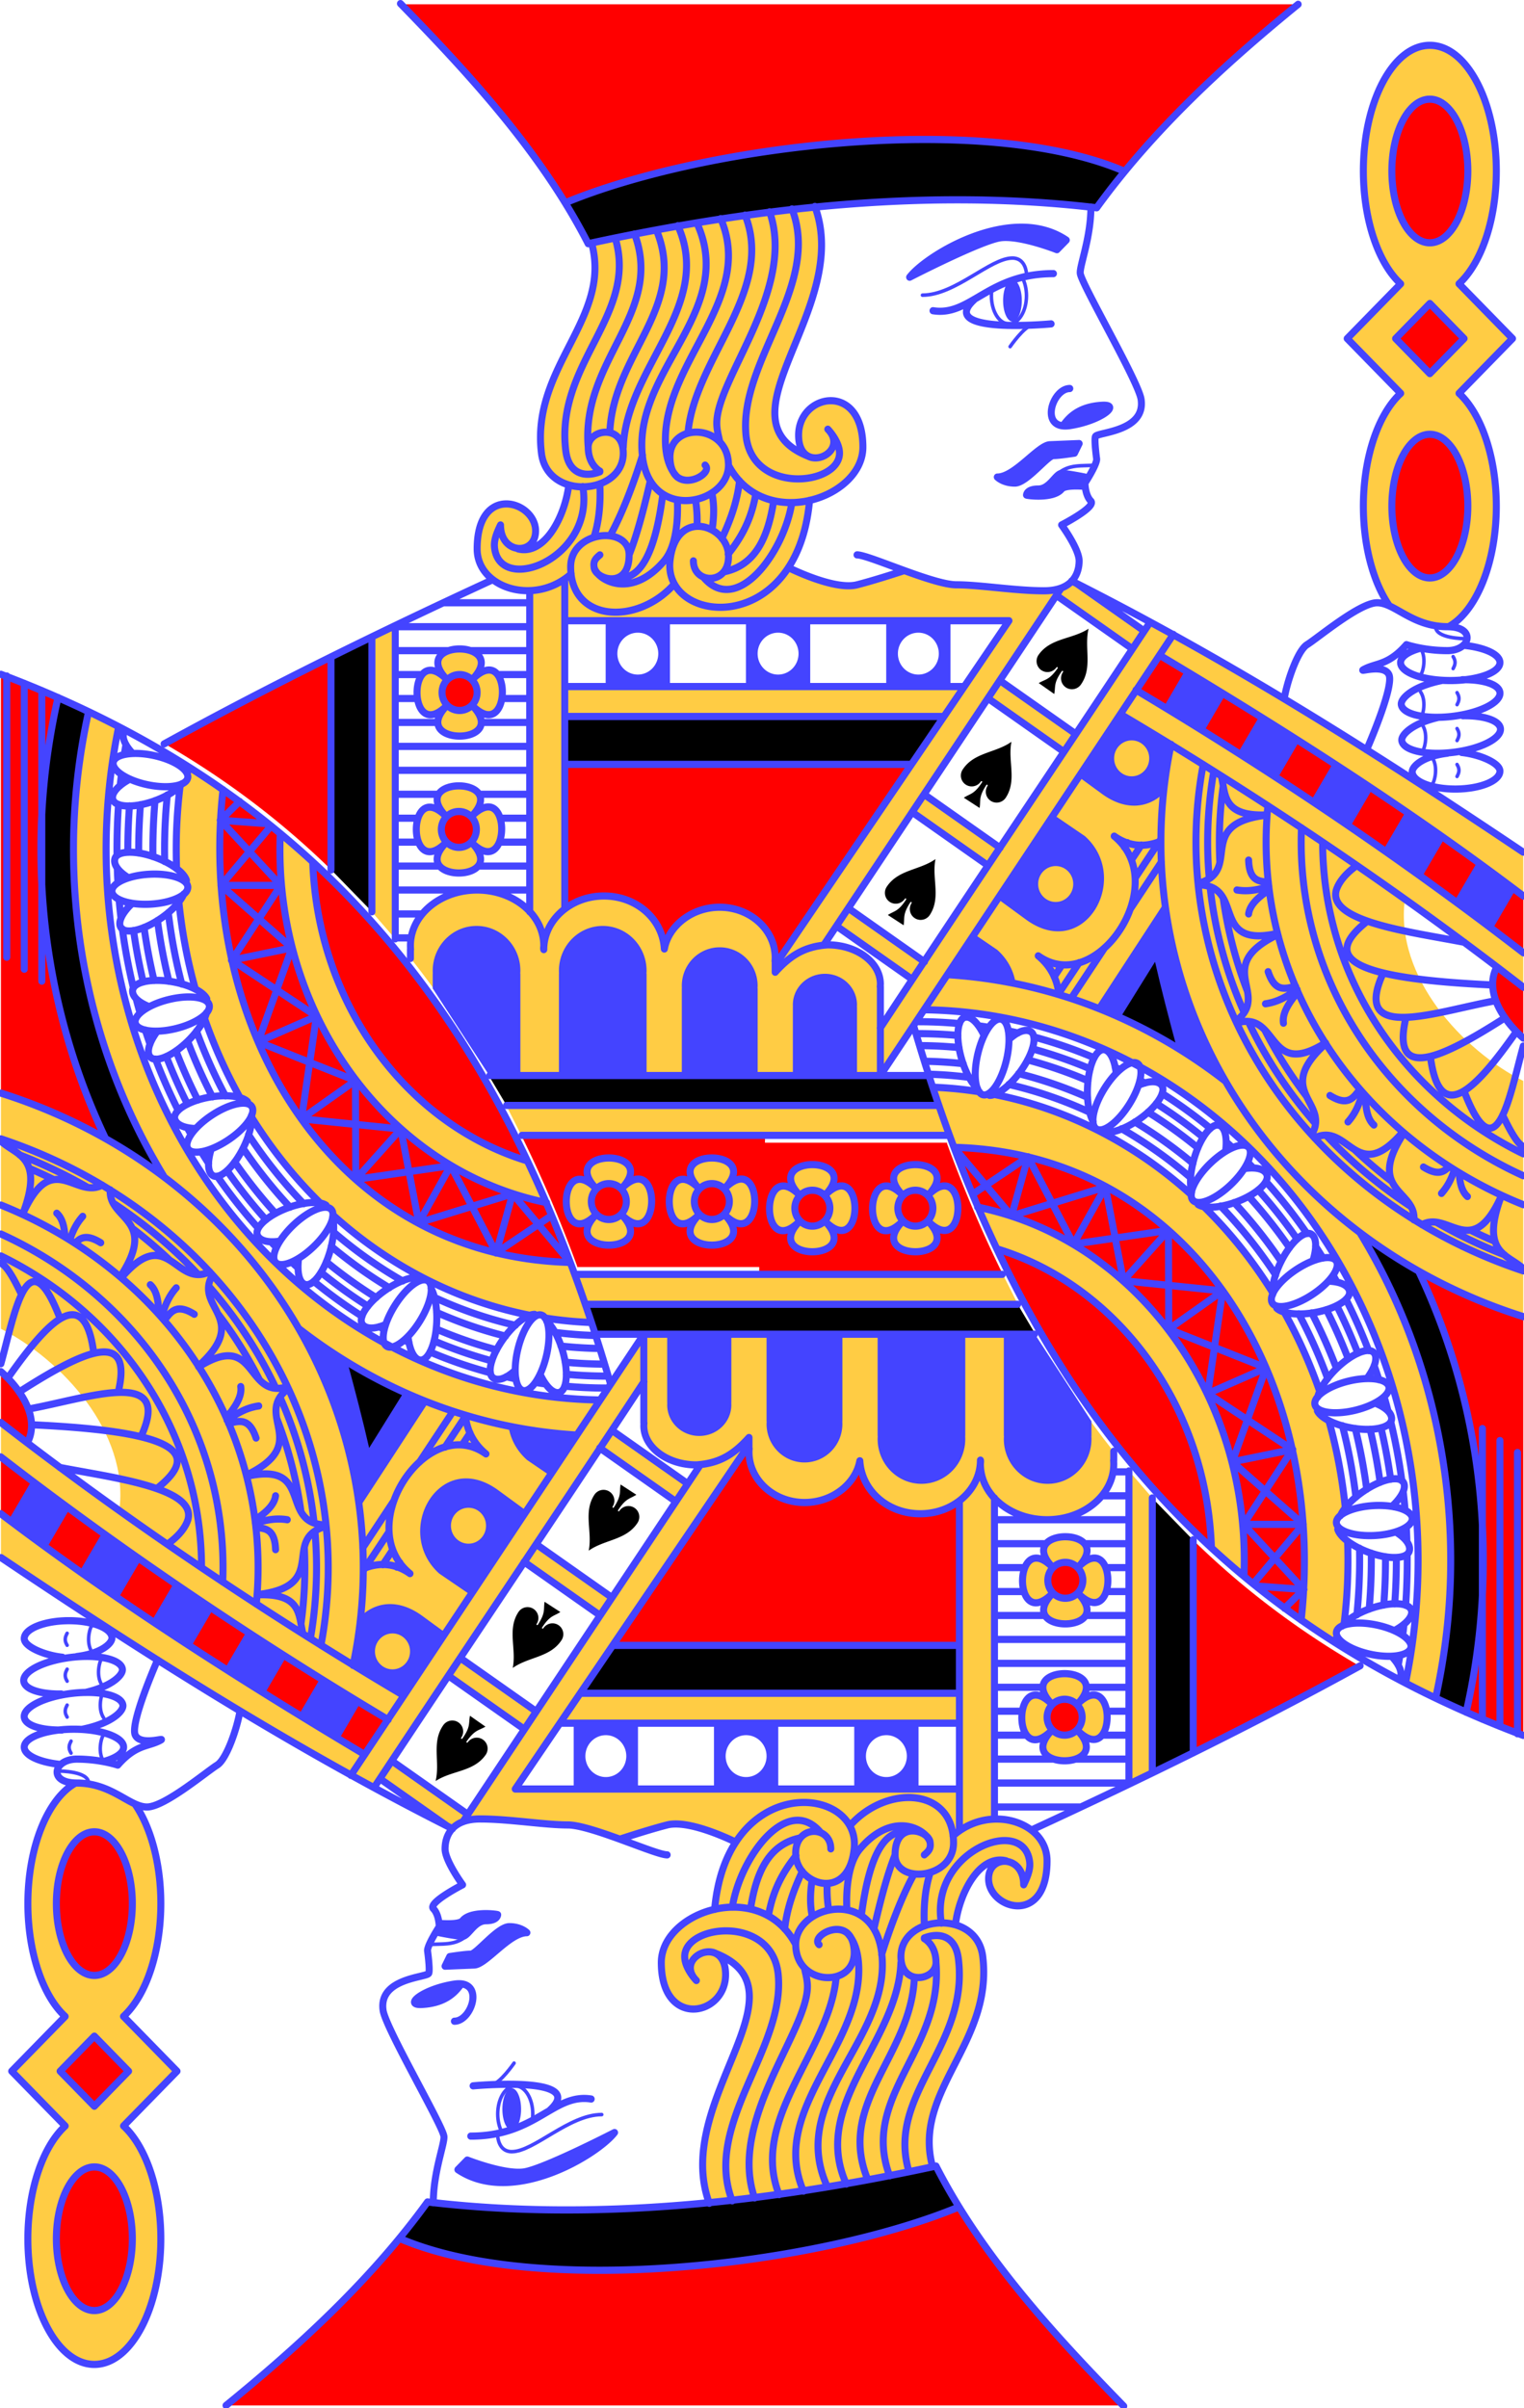 <?xml version="1.0" encoding="UTF-8"?>
<svg width="100%" height="100%" version="1.1" viewBox="-120 -168 165.58 261.58" xmlns="http://www.w3.org/2000/svg">
<g transform="matrix(.127 0 0 .13 -119.6 -167.53)">
<path d="m1220 34.26c-31.411 0-56.875 47.01-56.875 105 0.016 40.087 12.395 76.66 31.904 94.26l-45.74 45.74 45.775 45.775c-19.517 17.576-31.909 54.135-31.94 94.225 0 33.251 8.373 62.892 21.438 82.131 0.936 3.778 47.697 25.613 51.822 18.447 23.424-12.987 40.49-53.103 40.49-100.58-0.016-40.087-12.395-76.66-31.904-94.26l45.74-45.74-45.775-45.775c19.517-17.576 31.909-54.135 31.94-94.225 0-57.99-25.464-105-56.875-105zm0 45c17.949 0 32.5 26.863 32.5 60s-14.551 60-32.5 60-32.5-26.863-32.5-60 14.551-60 32.5-60zm-525.99 89.875c-63.888 6.439-127.84 16.954-191.06 30.264 17.516 63.191-52.031 103.21-42.982 175.6 1.818 14.546 11.572 23.142 23.318 26.568-3.254 26.675-20.68 58.987-43.074 53.242 7.569 0.241 14.737-4.762 14.756-14.811 0.046-25-50-40.227-50 15 0 26.45 31.971 41.442 60.645 32.246-5.21 1.798-10.493 2.94-15.67 3.631l0.078 267.12c-10.435-10.949-26.729-18.002-45.053-18.002-31.5 0-57.035 20.819-57.035 46.5 1e-3 1.034 0.046 2.068 0.133 3.1h-0.133l-0.041 7.125c24.462 30.001 46.929 62.78 67.725 98.105l334.15 0.17 0.205-74.244h-0.15c0.083-0.726 0.134-1.455 0.15-2.184 1e-5 -18.09-20.147-32.756-45-32.756-9.376 0.597-16.979 2.632-23.643 5.924 5.907-2.95 12.529-4.939 20.475-5.805l10.533-15.461 64.762 44.113 10.307-14.789-64.469-44.322-6.746 9.342 125.96-184.88 64.361 44.25 9.812-15.131-63.992-43.994-3.303 4.779 51.697-75.883 64.342 44.234 10.621-14.572-57.68-39.656-8.039 1.037-8.746 8.227 3.992-5.859c-3.783 1.655-8.863 2.633-15.246 2.633-25 0-55-5-75-5-9.747 0-27.808-5.939-44.799-11.939-10.374 3.45-27.352 8.727-40.201 11.939-17.632 4.408-50.808-10.615-58.533-14.361-10.537 15.724-24.314 25.315-38.316 29.898 26.181-8.657 51.552-34.883 56.256-86.09 24.739-5.489 45.594-23.155 45.594-44.447 0-55.227-55-45-55-10 0 9.54 3.412 14.963 8.104 17.482-80.306-31.389 38.064-123.36 5.938-208.35zm525.99 80.836 29.289 29.289-29.289 29.289-29.289-29.289zm0 109.29c17.949 0 32.5 26.863 32.5 60s-14.551 60-32.5 60-32.5-26.863-32.5-60 14.551-60 32.5-60zm-734.62 116.87c0.02 0.161 0.047 0.315 0.068 0.475-0.014-0.104-0.033-0.204-0.047-0.309-0.381 0.248-0.765 0.512-1.15 0.779 0.378-0.311 0.756-0.622 1.129-0.945zm-5.578 4.258 0.172 34.617h380l-199.96 287.21-0.043 6.488v-9.312h-0.158c0.088-0.936 0.141-1.872 0.158-2.811 1e-5 -23.296-21.266-42.182-47.5-42.182-24 0-43.843 15.807-47.305 34.867-1.571-25.298-24.09-44.266-51.678-44.266-17.981 0-33.796 8.063-43.002 20.223 2.624-3.491 5.776-6.673 9.391-9.441l-0.113-275.38c0.012-8e-3 0.024-0.016 0.035-0.023zm93.699 3.898c0.145 0.26 0.306 0.512 0.459 0.768-0.108-0.178-0.221-0.353-0.326-0.533-15.416 16.862-37.059 24.866-55.102 23.094 18.021 1.715 39.625-6.349 54.969-23.328zm407.19 32.014-230.71 338.71v40l175.37-257.9-117.82 173.64c36.997 2.217 73.31 9.251 108.23 20.754-34.921-11.474-71.255-18.488-108.29-20.67l-19.682 28.854c62.063 1.184 122.67 16.544 177.82 44.676l6.477 3.377c41.326 22.005 79.452 51.257 112.67 86.998 80.183 86.267 125.23 203.27 125.23 325.27 0 34.756-3.656 69.106-10.85 102.48 8.28 4.288 16.801 8.447 25.652 12.512 8.662-37.515 13.082-75.735 13.082-114.99 0-98.303-27.457-193.56-77.514-273.69-0.361-0.266-0.721-0.539-1.082-0.807 42.156 31.268 89.847 55.215 140.71 70.936v-196.93c-51.712-25.693-109.97-86.673-101.29-151.57-35.121-24.628-71.449-48.975-108.84-72.967 74.94 48.014 145.35 97.111 210.13 146.24v-112.77c-104.61-68.651-200.64-128.4-299.56-181.97l-0.076 0.113zm-645.71 3.705-20 8.48v229.73l20 22.578zm55 18.598c-13.902 0-27.804 8.598-10.607 25.795-34.393-34.393-34.393 55.608 0 21.215-34.393 34.393 55.608 34.393 21.215 0 26.217 26.217 32.801-20.199 18.947-28.246-4.32-2.509-10.627-1.289-18.947 7.031 17.197-17.197 3.294-25.795-10.607-25.795zm90 31.402v25h324.06l15.941-25zm518.95 48.588c0.294 0.177 0.585 0.355 0.879 0.531-0.294-0.176-0.585-0.353-0.879-0.529zm-609.55 34.404c-13.902 0-27.802 8.598-10.605 25.795-34.393-34.393-34.393 55.606 0 21.213-34.393 34.393 55.606 34.393 21.213 0 26.217 26.217 32.803-20.199 18.949-28.246-4.32-2.509-10.629-1.287-18.949 7.033 17.197-17.197 3.294-25.795-10.607-25.795zm398.22 7.242-10.24 14.834 64.652 44.449 10.238-14.836zm-317.4 105.4c-0.207 0.281-0.411 0.563-0.611 0.848 0.199-0.285 0.405-0.567 0.611-0.848zm-8.271 23.836c0.023 0.121 0.055 0.231 0.096 0.326v6e-3c-0.042-0.096-0.073-0.209-0.096-0.332zm218.41 2.787c-0.484 0.252-0.963 0.51-1.438 0.775 0.473-0.267 0.955-0.522 1.438-0.775zm337.21 51.076c0.314 0.791 0.632 1.581 0.951 2.371-0.319-0.79-0.637-1.579-0.951-2.371zm3.082 7.533c0.308 0.733 0.611 1.468 0.924 2.199-0.313-0.731-0.616-1.466-0.924-2.199zm3.682 8.494c0.514 1.146 1.04 2.288 1.565 3.43-0.524-1.142-1.051-2.283-1.565-3.43zm3.088 6.707c0.597 1.268 1.194 2.536 1.805 3.799-0.61-1.263-1.208-2.53-1.805-3.799zm2.732 5.684c1.321 2.696 2.67 5.381 4.053 8.051-1.382-2.671-2.733-5.354-4.053-8.051zm5.029 9.93c0.818 1.559 1.642 3.115 2.481 4.664-0.838-1.55-1.663-3.105-2.481-4.664zm2.772 5.191c1.888 3.475 3.826 6.93 5.82 10.357 3.094 5.319 6.314 10.578 9.66 15.775-2.844-4.408-5.606-8.855-8.262-13.348-0.476-0.805-0.929-1.62-1.399-2.428-1.994-3.428-3.933-6.881-5.82-10.357zm-243.16 17.867c2.444 7.219 4.944 14.36 7.479 21.449l-2.26-6.188h-370l12.707 24.699 366.21-0.299-0.236-0.65c1.413 3.777 2.836 7.54 4.275 11.275 202.05 4.974 319.66 193.07 296.89 394.81 11.2 7.607 22.842 15.12 34.775 22.375-6.506-9.679-6.512-16.274 2.018-18.82 2.228-17.597 3.363-35.431 3.363-53.391 0-5.358-0.102-10.704-0.303-16.037-13.439-10.034-11.804-19.084-1.94-27.594-2.57-24.912-7.326-49.394-14.146-73.135-18.283-13.575-11.454-18.32-7.744-24.162-8.214-23.168-18.448-45.491-30.582-66.658-8.366-4.101-14.681-8.716-9.766-16.145-12.678-19.88-27.105-38.604-43.174-55.892-5.104-5.491-10.342-10.805-15.707-15.936-3.975-2.376-8.099-4.444-10.641-9.793-23.462-20.774-49.104-38.225-76.285-52.068l-5.564-2.773c-27.634-13.472-56.792-23.251-86.816-29.045l-12.717-2.207c-13.146-2.028-26.437-3.295-39.834-3.816zm259.01 8.832c0.999 1.546 2.006 3.088 3.027 4.623-1.023-1.534-2.027-3.078-3.027-4.623zm-536.11 50.332c-13.902 0-27.802 8.598-10.605 25.795-34.393-34.393-34.393 55.606 0 21.213-34.393 34.393 55.606 34.393 21.213 0 26.217 26.218 32.801-20.199 18.947-28.246-4.32-2.509-10.627-1.287-18.947 7.033 17.197-17.197 3.294-25.795-10.607-25.795zm88.131 0c-13.902 0-27.802 8.598-10.605 25.795-34.393-34.393-34.393 55.606 0 21.213-34.393 34.393 55.606 34.393 21.213 0 26.217 26.218 32.803-20.199 18.949-28.246-4.32-2.509-10.629-1.287-18.949 7.033 17.197-17.197 3.294-25.795-10.607-25.795zm227.35 41.049 17.113 35.029c102.38 30.854 178.31 129.82 182.9 248.61l27.856 24.229c0.166-4.251 0.25-8.524 0.25-12.818 0-147.05-98.337-269.39-228.12-295.05z" fill="#fc4"/>
</g>
<g transform="matrix(-.127 0 0 -.13 45.201 93.27)">
<path d="m1220 34.26c-31.411 0-56.875 47.01-56.875 105 0.016 40.087 12.395 76.66 31.904 94.26l-45.74 45.74 45.775 45.775c-19.517 17.576-31.909 54.135-31.94 94.225 0 33.251 8.373 62.892 21.438 82.131 0.936 3.778 47.697 25.613 51.822 18.447 23.424-12.987 40.49-53.103 40.49-100.58-0.016-40.087-12.395-76.66-31.904-94.26l45.74-45.74-45.775-45.775c19.517-17.576 31.909-54.135 31.94-94.225 0-57.99-25.464-105-56.875-105zm0 45c17.949 0 32.5 26.863 32.5 60s-14.551 60-32.5 60-32.5-26.863-32.5-60 14.551-60 32.5-60zm-525.99 89.875c-63.888 6.439-127.84 16.954-191.06 30.264 17.516 63.191-52.031 103.21-42.982 175.6 1.818 14.546 11.572 23.142 23.318 26.568-3.254 26.675-20.68 58.987-43.074 53.242 7.569 0.241 14.737-4.762 14.756-14.811 0.046-25-50-40.227-50 15 0 26.45 31.971 41.442 60.645 32.246-5.21 1.798-10.493 2.94-15.67 3.631l0.078 267.12c-10.435-10.949-26.729-18.002-45.053-18.002-31.5 0-57.035 20.819-57.035 46.5 1e-3 1.034 0.046 2.068 0.133 3.1h-0.133l-0.041 7.125c24.462 30.001 46.929 62.78 67.725 98.105l334.15 0.17 0.205-74.244h-0.15c0.083-0.726 0.134-1.455 0.15-2.184 1e-5 -18.09-20.147-32.756-45-32.756-9.376 0.597-16.979 2.632-23.643 5.924 5.907-2.95 12.529-4.939 20.475-5.805l10.533-15.461 64.762 44.113 10.307-14.789-64.469-44.322-6.746 9.342 125.96-184.88 64.361 44.25 9.812-15.131-63.992-43.994-3.303 4.779 51.697-75.883 64.342 44.234 10.621-14.572-57.68-39.656-8.039 1.037-8.746 8.227 3.992-5.859c-3.783 1.655-8.863 2.633-15.246 2.633-25 0-55-5-75-5-9.747 0-27.808-5.939-44.799-11.939-10.374 3.45-27.352 8.727-40.201 11.939-17.632 4.408-50.808-10.615-58.533-14.361-10.537 15.724-24.314 25.315-38.316 29.898 26.181-8.657 51.552-34.883 56.256-86.09 24.739-5.489 45.594-23.155 45.594-44.447 0-55.227-55-45-55-10 0 9.54 3.412 14.963 8.104 17.482-80.306-31.389 38.064-123.36 5.938-208.35zm525.99 80.836 29.289 29.289-29.289 29.289-29.289-29.289zm0 109.29c17.949 0 32.5 26.863 32.5 60s-14.551 60-32.5 60-32.5-26.863-32.5-60 14.551-60 32.5-60zm-734.62 116.87c0.02 0.161 0.047 0.315 0.068 0.475-0.014-0.104-0.033-0.204-0.047-0.309-0.381 0.248-0.765 0.512-1.15 0.779 0.378-0.311 0.756-0.622 1.129-0.945zm-5.578 4.258 0.172 34.617h380l-199.96 287.21-0.043 6.488v-9.312h-0.158c0.088-0.936 0.141-1.872 0.158-2.811 1e-5 -23.296-21.266-42.182-47.5-42.182-24 0-43.843 15.807-47.305 34.867-1.571-25.298-24.09-44.266-51.678-44.266-17.981 0-33.796 8.063-43.002 20.223 2.624-3.491 5.776-6.673 9.391-9.441l-0.113-275.38c0.012-8e-3 0.024-0.016 0.035-0.023zm93.699 3.898c0.145 0.26 0.306 0.512 0.459 0.768-0.108-0.178-0.221-0.353-0.326-0.533-15.416 16.862-37.059 24.866-55.102 23.094 18.021 1.715 39.625-6.349 54.969-23.328zm407.19 32.014-230.71 338.71v40l175.37-257.9-117.82 173.64c36.997 2.217 73.31 9.251 108.23 20.754-34.921-11.474-71.255-18.488-108.29-20.67l-19.682 28.854c62.063 1.184 122.67 16.544 177.82 44.676l6.477 3.377c41.326 22.005 79.452 51.257 112.67 86.998 80.183 86.267 125.23 203.27 125.23 325.27 0 34.756-3.656 69.106-10.85 102.48 8.28 4.288 16.801 8.447 25.652 12.512 8.662-37.515 13.082-75.735 13.082-114.99 0-98.303-27.457-193.56-77.514-273.69-0.361-0.266-0.721-0.539-1.082-0.807 42.156 31.268 89.847 55.215 140.71 70.936v-196.93c-51.712-25.693-109.97-86.673-101.29-151.57-35.121-24.628-71.449-48.975-108.84-72.967 74.94 48.014 145.35 97.111 210.13 146.24v-112.77c-104.61-68.651-200.64-128.4-299.56-181.97l-0.076 0.113zm-645.71 3.705-20 8.48v229.73l20 22.578zm55 18.598c-13.902 0-27.804 8.598-10.607 25.795-34.393-34.393-34.393 55.608 0 21.215-34.393 34.393 55.608 34.393 21.215 0 26.217 26.217 32.801-20.199 18.947-28.246-4.32-2.509-10.627-1.289-18.947 7.031 17.197-17.197 3.294-25.795-10.607-25.795zm90 31.402v25h324.06l15.941-25zm518.95 48.588c0.294 0.177 0.585 0.355 0.879 0.531-0.294-0.176-0.585-0.353-0.879-0.529zm-609.55 34.404c-13.902 0-27.802 8.598-10.605 25.795-34.393-34.393-34.393 55.606 0 21.213-34.393 34.393 55.606 34.393 21.213 0 26.217 26.217 32.803-20.199 18.949-28.246-4.32-2.509-10.629-1.287-18.949 7.033 17.197-17.197 3.294-25.795-10.607-25.795zm398.22 7.242-10.24 14.834 64.652 44.449 10.238-14.836zm-317.4 105.4c-0.207 0.281-0.411 0.563-0.611 0.848 0.199-0.285 0.405-0.567 0.611-0.848zm-8.271 23.836c0.023 0.121 0.055 0.231 0.096 0.326v6e-3c-0.042-0.096-0.073-0.209-0.096-0.332zm218.41 2.787c-0.484 0.252-0.963 0.51-1.438 0.775 0.473-0.267 0.955-0.522 1.438-0.775zm337.21 51.076c0.314 0.791 0.632 1.581 0.951 2.371-0.319-0.79-0.637-1.579-0.951-2.371zm3.082 7.533c0.308 0.733 0.611 1.468 0.924 2.199-0.313-0.731-0.616-1.466-0.924-2.199zm3.682 8.494c0.514 1.146 1.04 2.288 1.565 3.43-0.524-1.142-1.051-2.283-1.565-3.43zm3.088 6.707c0.597 1.268 1.194 2.536 1.805 3.799-0.61-1.263-1.208-2.53-1.805-3.799zm2.732 5.684c1.321 2.696 2.67 5.381 4.053 8.051-1.382-2.671-2.733-5.354-4.053-8.051zm5.029 9.93c0.818 1.559 1.642 3.115 2.481 4.664-0.838-1.55-1.663-3.105-2.481-4.664zm2.772 5.191c1.888 3.475 3.826 6.93 5.82 10.357 3.094 5.319 6.314 10.578 9.66 15.775-2.844-4.408-5.606-8.855-8.262-13.348-0.476-0.805-0.929-1.62-1.399-2.428-1.994-3.428-3.933-6.881-5.82-10.357zm-243.16 17.867c2.444 7.219 4.944 14.36 7.479 21.449l-2.26-6.188h-370l12.707 24.699 366.21-0.299-0.236-0.65c1.413 3.777 2.836 7.54 4.275 11.275 202.05 4.974 319.66 193.07 296.89 394.81 11.2 7.607 22.842 15.12 34.775 22.375-6.506-9.679-6.512-16.274 2.018-18.82 2.228-17.597 3.363-35.431 3.363-53.391 0-5.358-0.102-10.704-0.303-16.037-13.439-10.034-11.804-19.084-1.94-27.594-2.57-24.912-7.326-49.394-14.146-73.135-18.283-13.575-11.454-18.32-7.744-24.162-8.214-23.168-18.448-45.491-30.582-66.658-8.366-4.101-14.681-8.716-9.766-16.145-12.678-19.88-27.105-38.604-43.174-55.892-5.104-5.491-10.342-10.805-15.707-15.936-3.975-2.376-8.099-4.444-10.641-9.793-23.462-20.774-49.104-38.225-76.285-52.068l-5.564-2.773c-27.634-13.472-56.792-23.251-86.816-29.045l-12.717-2.207c-13.146-2.028-26.437-3.295-39.834-3.816zm259.01 8.832c0.999 1.546 2.006 3.088 3.027 4.623-1.023-1.534-2.027-3.078-3.027-4.623zm-536.11 50.332c-13.902 0-27.802 8.598-10.605 25.795-34.393-34.393-34.393 55.606 0 21.213-34.393 34.393 55.606 34.393 21.213 0 26.217 26.218 32.801-20.199 18.947-28.246-4.32-2.509-10.627-1.287-18.947 7.033 17.197-17.197 3.294-25.795-10.607-25.795zm88.131 0c-13.902 0-27.802 8.598-10.605 25.795-34.393-34.393-34.393 55.606 0 21.213-34.393 34.393 55.606 34.393 21.213 0 26.217 26.218 32.803-20.199 18.949-28.246-4.32-2.509-10.629-1.287-18.949 7.033 17.197-17.197 3.294-25.795-10.607-25.795zm227.35 41.049 17.113 35.029c102.38 30.854 178.31 129.82 182.9 248.61l27.856 24.229c0.166-4.251 0.25-8.524 0.25-12.818 0-147.05-98.337-269.39-228.12-295.05z" fill="#fc4"/>
</g>
<g transform="matrix(.127 0 0 .13 -119.6 -167.53)">
<path d="m339.99 0c47.44 47.6 100.55 102.81 140.34 165.77 119.76-48.484 358.76-76.598 478.27-25.84 42.552-50.599 93.847-96.335 148.71-139.93zm880.04 79.26a32.5 60 0 0 0-32.5 60 32.5 60 0 0 0 32.5 60 32.5 60 0 0 0 32.5-60 32.5 60 0 0 0-32.5-60zm0 170.71-29.289 29.289 29.289 29.289 29.289-29.289zm0 109.29a32.5 60 0 0 0-32.5 60 32.5 60 0 0 0 32.5 60 32.5 60 0 0 0 32.5-60 32.5 60 0 0 0-32.5-60zm-231.07 184.3-20.252 29.541c120.63 70.147 232.41 144.67 331.29 219.34v-47.484c-93.594-69.531-198.44-135.48-311.04-201.4zm-708.95 1.639c-47.874 23.233-95.508 47.342-142.25 72.621 53.195 30.118 100.36 65.097 142.42 105.29zm110.21 14.801a15 15 0 0 0-10.826 4.391 15 15 0 0 0 0 21.215 15 15 0 0 0 21.215 0 15 15 0 0 0 0-21.215 15 15 0 0 0-10.389-4.391zm89.781 75.209 0.35 120.24c9.258-6.577 20.694-10.455 33.168-10.455 27.587 0 50.107 18.968 51.678 44.266 3.462-19.06 23.305-34.867 47.305-34.867 26.234 0 47.5 18.886 47.5 42.182-0.018 0.939-0.07 1.875-0.158 2.811h0.158l0.043 2.969 115.78-166.95zm-90.387 39.184a15 15 0 0 0-10.826 4.393 15 15 0 0 0 0 21.213 15 15 0 0 0 21.213 0 15 15 0 0 0 0-21.213 15 15 0 0 0-10.387-4.393zm887.9 130.15c-11.905 22.593 8.882 47.772 22.49 59.201v-42.523c-7.336-5.557-14.753-11.115-22.49-16.678zm-468.6 139.85c0.075 0.201 0.153 0.399 0.229 0.6h0.383zm-157.63 0.129-207.93 0.471-0.643-0.301c17.481 34.53 33.433 71.124 47.986 109.85l-0.217 0.453h160.9zm161.66 10.471 20.225 49.951c129.78 25.661 228.12 148 228.12 295.05 0 4.295-0.084 8.568-0.25 12.818l48.965 37.182c22.608-201.9-94.999-390-297.06-395zm-295.26 8.902c13.902 0 27.804 8.598 10.607 25.795 8.32-8.32 14.627-9.543 18.947-7.033 13.854 8.047 7.27 54.464-18.947 28.246 34.393 34.393-55.606 34.393-21.213 0-34.393 34.393-34.393-55.606 0-21.213-17.197-17.197-3.296-25.795 10.605-25.795zm-10.605 25.795a15 15 0 0 0 0 21.213 15 15 0 0 0 21.213 0 15 15 0 0 0 0-21.213 15 15 0 0 0-21.213 0zm98.736-25.795c13.902 0 27.804 8.598 10.607 25.795 8.32-8.32 14.629-9.543 18.949-7.033 13.854 8.047 7.268 54.464-18.949 28.246 34.393 34.393-55.606 34.393-21.213 0-34.393 34.393-34.393-55.606 0-21.213-17.197-17.197-3.296-25.795 10.605-25.795zm-10.605 25.795a15 15 0 0 0 0 21.213 15 15 0 0 0 21.213 0 15 15 0 0 0 0-21.213 15 15 0 0 0-21.213 0zm254.88 50.475c47.763 99.005 107.68 181.41 182.8 248.65-4.298-119.02-80.226-217.99-182.8-248.65zm360.39 18.264c35.988 73.868 55.295 156.65 55.295 241.56 0 43.186-4.993 85.818-14.438 127.03 15.9 6.787 32.086 13.22 48.67 19.332v-349.93c-31.215-9.648-61.238-22.384-89.527-37.994z" fill="#f00"/>
</g>
<g transform="matrix(-.127 0 0 -.13 45.201 93.27)">
<path d="m339.99 0c47.44 47.6 100.55 102.81 140.34 165.77 119.76-48.484 358.76-76.598 478.27-25.84 42.552-50.599 93.847-96.335 148.71-139.93zm880.04 79.26a32.5 60 0 0 0-32.5 60 32.5 60 0 0 0 32.5 60 32.5 60 0 0 0 32.5-60 32.5 60 0 0 0-32.5-60zm0 170.71-29.289 29.289 29.289 29.289 29.289-29.289zm0 109.29a32.5 60 0 0 0-32.5 60 32.5 60 0 0 0 32.5 60 32.5 60 0 0 0 32.5-60 32.5 60 0 0 0-32.5-60zm-231.07 184.3-20.252 29.541c120.63 70.147 232.41 144.67 331.29 219.34v-47.484c-93.594-69.531-198.44-135.48-311.04-201.4zm-708.95 1.639c-47.874 23.233-95.508 47.342-142.25 72.621 53.195 30.118 100.36 65.097 142.42 105.29zm110.21 14.801a15 15 0 0 0-10.826 4.391 15 15 0 0 0 0 21.215 15 15 0 0 0 21.215 0 15 15 0 0 0 0-21.215 15 15 0 0 0-10.389-4.391zm89.781 75.209 0.35 120.24c9.258-6.577 20.694-10.455 33.168-10.455 27.587 0 50.107 18.968 51.678 44.266 3.462-19.06 23.305-34.867 47.305-34.867 26.234 0 47.5 18.886 47.5 42.182-0.018 0.939-0.07 1.875-0.158 2.811h0.158l0.043 2.969 115.78-166.95zm-90.387 39.184a15 15 0 0 0-10.826 4.393 15 15 0 0 0 0 21.213 15 15 0 0 0 21.213 0 15 15 0 0 0 0-21.213 15 15 0 0 0-10.387-4.393zm887.9 130.15c-11.905 22.593 8.882 47.772 22.49 59.201v-42.523c-7.336-5.557-14.753-11.115-22.49-16.678zm-468.6 139.85c0.075 0.201 0.153 0.399 0.229 0.6h0.383zm-157.63 0.129-207.93 0.471-0.643-0.301c17.481 34.53 33.433 71.124 47.986 109.85l-0.217 0.453h160.9zm161.66 10.471 20.225 49.951c129.78 25.661 228.12 148 228.12 295.05 0 4.295-0.084 8.568-0.25 12.818l48.965 37.182c22.608-201.9-94.999-390-297.06-395zm-295.26 8.902c13.902 0 27.804 8.598 10.607 25.795 8.32-8.32 14.627-9.543 18.947-7.033 13.854 8.047 7.27 54.464-18.947 28.246 34.393 34.393-55.606 34.393-21.213 0-34.393 34.393-34.393-55.606 0-21.213-17.197-17.197-3.296-25.795 10.605-25.795zm-10.605 25.795a15 15 0 0 0 0 21.213 15 15 0 0 0 21.213 0 15 15 0 0 0 0-21.213 15 15 0 0 0-21.213 0zm98.736-25.795c13.902 0 27.804 8.598 10.607 25.795 8.32-8.32 14.629-9.543 18.949-7.033 13.854 8.047 7.268 54.464-18.949 28.246 34.393 34.393-55.606 34.393-21.213 0-34.393 34.393-34.393-55.606 0-21.213-17.197-17.197-3.296-25.795 10.605-25.795zm-10.605 25.795a15 15 0 0 0 0 21.213 15 15 0 0 0 21.213 0 15 15 0 0 0 0-21.213 15 15 0 0 0-21.213 0zm254.88 50.475c47.763 99.005 107.68 181.41 182.8 248.65-4.298-119.02-80.226-217.99-182.8-248.65zm360.39 18.264c35.988 73.868 55.295 156.65 55.295 241.56 0 43.186-4.993 85.818-14.438 127.03 15.9 6.787 32.086 13.22 48.67 19.332v-349.93c-31.215-9.648-61.238-22.384-89.527-37.994z" fill="#f00"/>
</g>
<g transform="matrix(.127 0 0 .13 -119.6 -167.53)">
<path d="m515 515v55h55v-55zm27.5 10a17.5 17.5 0 0 1 17.5 17.5 17.5 17.5 0 0 1-17.5 17.5 17.5 17.5 0 0 1-17.5-17.5 17.5 17.5 0 0 1 17.5-17.5zm92.5-10v55h55v-55zm27.5 10a17.5 17.5 0 0 1 17.5 17.5 17.5 17.5 0 0 1-17.5 17.5 17.5 17.5 0 0 1-17.5-17.5 17.5 17.5 0 0 1 17.5-17.5zm92.5-10v55h55v-55zm27.5 10a17.5 17.5 0 0 1 17.5 17.5 17.5 17.5 0 0 1-17.5 17.5 17.5 17.5 0 0 1-17.5-17.5 17.5 17.5 0 0 1 17.5-17.5zm-270 245a37.5 37.5 0 0 0-37.5 37.5 37.5 37.5 0 0 0 0.088 2.5h-0.088v85h75v-85h-0.125a37.5 37.5 0 0 0 0.125-2.5 37.5 37.5 0 0 0-37.5-37.5zm-107.96 0c-20.711 0-37.5 16.789-37.5 37.5 1e-3 0.834 0.031 1.668 0.088 2.5h-0.088v12.25l48.399 72.75h26.601v-85h-0.125c0.07-0.832 0.111-1.665 0.125-2.5 0-20.711-16.789-37.5-37.5-37.5zm208.03 17.857a32.438 32.143 0 0 0-32.438 32.143 32.438 32.143 0 0 0 0.076 2.143h-0.076v72.857h64.875v-72.857h-0.108a32.438 32.143 0 0 0 0.108-2.143 32.438 32.143 0 0 0-32.438-32.143zm90 22.143a27.438 25.929 0 0 0-27.438 25.929 27.438 25.929 0 0 0 0.064 1.729h-0.064v58.771h54.875v-58.771h-0.091a27.438 25.929 0 0 0 0.091-1.729 27.438 25.929 0 0 0-27.438-25.929zm308.25-253.6-18.305 30.584 34.25 20.664 18.201-30.412zm63.314 38.625-17.896 29.902 33.609 21.732 18.305-30.584zm63.057 39.055-18.586 31.053 33.148 22.504 19.252-32.166zm62.393 40.164-19.252 32.164 32.434 23.697 19.941-33.316zm61.088 42.342-19.557 32.678 32.56 23.484 19.609-32.764zm-409.55 31.354 23.882 17.058c50 35 90-35 50-70l-26.957-17.971zm48.882-27.942c8.284 0 15 6.716 15 15s-6.716 15-15 15-15-6.716-15-15 6.716-15 15-15zm98.39-101.74-42.328-24.751-36.535 51.871 20.473 14.623c20.554 14.388 39.417 11.032 51.729-0.341zm-33.39-3.256c8.284 0 15 6.716 15 15s-6.716 15-15 15-15-6.716-15-15 6.716-15 15-15zm-155 195 55.745 7.935c-1.599-10.027-6.565-19.903-15.745-27.935l-19.349-12.899zm183.34-60.138-58.954 88.209c39.148 14.882 76.532 35.642 110.85 61.702-27.363-46.311-45.1-97.165-51.896-149.91zm-68.336-354.86s-15-5-20-5-10 15-20 15-10 5-10 5c-0.619 0.316 22.903 3.625 30-5 3.177-3.861 20.184-2.235 20.184-2.235m-75.184-7.765c15 0 35.006-26.643 45-27l25-1-4 8s-13 2-18 2-23 23-33 23-15-5-15-5zm62-43c26.021-3.859 44.26-17.774 28-17-21 1-29 11-33 16m2-154-8 8s-31-12-48-10c-16.167 1.902-78 33-78 33 14-18 87-62 134-31zm-38 50.5a8 17.5 0 0 1-8 17.5 8 17.5 0 0 1-8-17.5 8 17.5 0 0 1 8-17.5 8 17.5 0 0 1 8 17.5" fill="#44f"/>
</g>
<g transform="matrix(-.127 0 0 -.13 45.201 93.27)">
<path d="m515 515v55h55v-55zm27.5 10a17.5 17.5 0 0 1 17.5 17.5 17.5 17.5 0 0 1-17.5 17.5 17.5 17.5 0 0 1-17.5-17.5 17.5 17.5 0 0 1 17.5-17.5zm92.5-10v55h55v-55zm27.5 10a17.5 17.5 0 0 1 17.5 17.5 17.5 17.5 0 0 1-17.5 17.5 17.5 17.5 0 0 1-17.5-17.5 17.5 17.5 0 0 1 17.5-17.5zm92.5-10v55h55v-55zm27.5 10a17.5 17.5 0 0 1 17.5 17.5 17.5 17.5 0 0 1-17.5 17.5 17.5 17.5 0 0 1-17.5-17.5 17.5 17.5 0 0 1 17.5-17.5zm-270 245a37.5 37.5 0 0 0-37.5 37.5 37.5 37.5 0 0 0 0.088 2.5h-0.088v85h75v-85h-0.125a37.5 37.5 0 0 0 0.125-2.5 37.5 37.5 0 0 0-37.5-37.5zm-107.96 0c-20.711 0-37.5 16.789-37.5 37.5 1e-3 0.834 0.031 1.668 0.088 2.5h-0.088v12.25l48.399 72.75h26.601v-85h-0.125c0.07-0.832 0.111-1.665 0.125-2.5 0-20.711-16.789-37.5-37.5-37.5zm208.03 17.857a32.438 32.143 0 0 0-32.438 32.143 32.438 32.143 0 0 0 0.076 2.143h-0.076v72.857h64.875v-72.857h-0.108a32.438 32.143 0 0 0 0.108-2.143 32.438 32.143 0 0 0-32.438-32.143zm90 22.143a27.438 25.929 0 0 0-27.438 25.929 27.438 25.929 0 0 0 0.064 1.729h-0.064v58.771h54.875v-58.771h-0.091a27.438 25.929 0 0 0 0.091-1.729 27.438 25.929 0 0 0-27.438-25.929zm308.25-253.6-18.305 30.584 34.25 20.664 18.201-30.412zm63.314 38.625-17.896 29.902 33.609 21.732 18.305-30.584zm63.057 39.055-18.586 31.053 33.148 22.504 19.252-32.166zm62.393 40.164-19.252 32.164 32.434 23.697 19.941-33.316zm61.088 42.342-19.557 32.678 32.56 23.484 19.609-32.764zm-409.55 31.354 23.882 17.058c50 35 90-35 50-70l-26.957-17.971zm48.882-27.942c8.284 0 15 6.716 15 15s-6.716 15-15 15-15-6.716-15-15 6.716-15 15-15zm98.39-101.74-42.328-24.751-36.535 51.871 20.473 14.623c20.554 14.388 39.417 11.032 51.729-0.341zm-33.39-3.256c8.284 0 15 6.716 15 15s-6.716 15-15 15-15-6.716-15-15 6.716-15 15-15zm-155 195 55.745 7.935c-1.599-10.027-6.565-19.903-15.745-27.935l-19.349-12.899zm183.34-60.138-58.954 88.209c39.148 14.882 76.532 35.642 110.85 61.702-27.363-46.311-45.1-97.165-51.896-149.91zm-68.336-354.86s-15-5-20-5-10 15-20 15-10 5-10 5c-0.619 0.316 22.903 3.625 30-5 3.177-3.861 20.184-2.235 20.184-2.235m-75.184-7.765c15 0 35.006-26.643 45-27l25-1-4 8s-13 2-18 2-23 23-33 23-15-5-15-5zm62-43c26.021-3.859 44.26-17.774 28-17-21 1-29 11-33 16m2-154-8 8s-31-12-48-10c-16.167 1.902-78 33-78 33 14-18 87-62 134-31zm-38 50.5a8 17.5 0 0 1-8 17.5 8 17.5 0 0 1-8-17.5 8 17.5 0 0 1 8-17.5 8 17.5 0 0 1 8 17.5" fill="#44f"/>
</g>
<g transform="matrix(.127 0 0 .13 -119.6 -167.53)">
<path d="m280 545 35-16.519v229.55l-34.825-34.919zm150.21 375-15.213-25h376.46l8.588 25zm49.787-325h324.06l-28.447 40h-295.61zm744.88 820.02c8.586-37.55 13.006-75.771 13.006-115.02 0-98.303-27.456-193.56-77.682-273.82 16.515 12.176 33.745 23.163 50.964 32.635 35.295 73.487 54.602 156.26 54.602 241.18 0 43.186-4.993 85.818-15.428 126.6-9.175-4.024-17.438-7.743-25.462-11.58zm-269.57-568.37 29.689-46.655c5.534 23.766 11.843 47.199 18.271 70.58m-522.79-704.58c6.981 11.235 13.505 22.497 19.515 33.996 143.73-30.414 291.69-46.681 435-30 7.479-10.101 15.302-19.991 23.62-30.093-119.52-50.739-358.53-22.626-478.13 26.097z"/>
</g>
<g transform="matrix(-.127 0 0 -.13 45.201 93.27)">
<path d="m280 545 35-16.519v229.55l-34.825-34.919zm150.21 375-15.213-25h376.46l8.588 25zm49.787-325h324.06l-28.447 40h-295.61zm744.88 820.02c8.586-37.55 13.006-75.771 13.006-115.02 0-98.303-27.456-193.56-77.682-273.82 16.515 12.176 33.745 23.163 50.964 32.635 35.295 73.487 54.602 156.26 54.602 241.18 0 43.186-4.993 85.818-15.428 126.6-9.175-4.024-17.438-7.743-25.462-11.58zm-269.57-568.37 29.689-46.655c5.534 23.766 11.843 47.199 18.271 70.58m-522.79-704.58c6.981 11.235 13.505 22.497 19.515 33.996 143.73-30.414 291.69-46.681 435-30 7.479-10.101 15.302-19.991 23.62-30.093-119.52-50.739-358.53-22.626-478.13 26.097z"/>
</g>
<g transform="matrix(.127 0 0 .13 -119.6 -167.53)">
<path d="m1299.9 708.36c-134.67-88.378-255.09-161.95-386.24-226.56m-134.87 372.64c90.113 301.87 247.36 490.95 521.13 591.9m-508.46-551.34h-375.62m384.24 25h-369.87m378.08 25h-364.94m461.45-457.36-203.1 298.17m279.02-269.51c-76.614 113.24-154.47 225.65-230.84 339.05m-332.68-374.08c-94.149 42.491-187.73 87.113-279.98 136.69m197.79-97.837v260.67m115-288.91v266.33m-170-212.99v178.1m35-194.79v229.68m165-277.79v275.18m0-240.6h380l-199.91 287.68m-180.09-232.68h340.89m-340.89 25h324.06m-324.06 40h295.61m-375-70.607a15 15 0 0 1 0 21.213 15 15 0 0 1-21.213 0 15 15 0 0 1 0-21.213 15 15 0 0 1 21.213 0v0m0 0c8.32-8.32 14.628-9.542 18.948-7.033 13.854 8.047 7.269 54.464-18.948 28.246 34.393 34.393-55.607 34.393-21.213 0-34.393 34.393-34.393-55.607 0-21.213-34.393-34.393 55.607-34.393 21.213 0v0m-0.607 114.39a15 15 0 0 1 0 21.213 15 15 0 0 1-21.213 0 15 15 0 0 1 0-21.213 15 15 0 0 1 21.213 0v0m0 0c8.32-8.32 14.628-9.542 18.948-7.033 13.854 8.047 7.269 54.464-18.948 28.246 34.393 34.393-55.607 34.393-21.213 0-34.393 34.393-34.393-55.607 0-21.213-34.393-34.393 55.607-34.393 21.213 0v0m-65-58.787h115m-115 20h115m-43.181 20h43.181m-115 0h36.841m52.83 20h25.33m-115 0h19.415m69.965 20h25.62m-115 0h19.86m51.233 20h43.907m-115 0h37.857m50.072-160h27.071m-115 0h22.327m69.085 20h23.588m-115 0h18.844m54.717 20h41.44m-115 0h36.26m4.935-100h73.805m-117.08 20h117.08m-50.003 20h50.003m-115 0h44.968m-44.968 200h115m-115 20h22.617m-22.617 20h10.861m182.43 209.7a15 15 0 0 1 0 21.213 15 15 0 0 1-21.213 0 15 15 0 0 1 0-21.213 15 15 0 0 1 21.213 0v0m88.131 0a15 15 0 0 1 0 21.213 15 15 0 0 1-21.213 0 15 15 0 0 1 0-21.213 15 15 0 0 1 21.213 0v0m-88.131 0c8.32-8.32 14.628-9.542 18.948-7.033 13.854 8.047 7.269 54.464-18.948 28.246 34.393 34.393-55.607 34.393-21.213 0-34.393 34.393-34.393-55.607 0-21.213-34.393-34.393 55.607-34.393 21.213 0v0m88.131 0c8.32-8.32 14.628-9.542 18.948-7.033 13.854 8.047 7.269 54.464-18.948 28.246 34.393 34.393-55.607 34.393-21.213 0-34.393 34.393-34.393-55.607 0-21.213-34.393-34.393 55.607-34.393 21.213 0v0m133.58-94.697v-74.245h-0.15c0.083-0.726 0.133-1.455 0.15-2.184 1e-5 -18.09-20.147-32.755-45-32.755-20.619 1.313-32.663 9.571-45 22.886v-9.311h-0.158c0.088-0.936 0.141-1.873 0.158-2.812 1e-5 -23.296-21.266-42.18-47.5-42.18-24 0-43.842 15.805-47.304 34.866-1.571-25.298-24.09-44.265-51.678-44.265-28.433 0-51.482 20.147-51.482 44.8-0.332-0.77-0.017-2.522 1e-5 -3.3 0-25.681-25.536-46.5-57.036-46.5-31.5 0-57.036 20.819-57.036 46.5 1e-3 1.034 0.047 2.068 0.134 3.1h-0.134v7.609m652.67-270.79-250.63 368.58m168.04-411.04 57.683 39.657m-198.35 151.45 64.654 44.449m-54.413-59.284 64.782 44.537m-10.283-124.88 64.429 44.295m-54.18-59.124 63.992 43.994m-15.758-115.21 64.502 44.345m-252.05 232.34 64.079 44.054m-54.163-59.112 64.741 44.509m168.36-206.48c125.65 72.812 241.83 150.24 344.01 227.75m-331.42-248.34c120.72 70.348 232.56 144.9 331.47 219.59m-311.34-248.72c112.82 65.736 217.73 131.71 311.36 201.28m-0.233 257.84c-129.4-50.732-219.92-167.26-219.92-302.9 0-10.247 0.517-20.385 1.527-30.393m218.43 426.82c-65.948-20.389-126.57-54.605-176.69-100.68-85.329-78.436-133.27-184.82-133.27-295.74 0-27.631 2.974-54.981 8.761-81.686m301.17 360.38c-112.37-49.89-189.93-155.93-189.93-278.69 0-4.011 0.083-8.004 0.247-11.977m189.69 272.35c-101.9-48.662-171.57-146.99-171.57-260.37m171.59 358.21c-57.894-18.849-111.09-48.937-155.48-88.738-79.703-71.468-124.48-168.4-124.48-269.47 0-21.892 2.101-43.59 6.202-64.877m5.159 95.16c-0.904-10.037-1.361-20.139-1.361-30.283 0-19.933 1.765-39.703 5.216-59.138m25.96 201.4c-15.198-33.322-25.059-68.626-29.097-104.85m90.139 197.73c-23.371-26.07-42.628-54.722-57.391-85.124m139.08 154.49c-18.526-11.92-36.048-25.27-52.353-39.969-7.034-6.341-13.79-12.887-20.26-19.621m152.66 99.877c-20.096-7.628-39.527-16.685-58.102-27.098m-185.44-301.2c-0.272-5.485-0.409-10.986-0.409-16.5 0-15.856 1.109-31.476 3.26-46.802m20.697 171.21c-9.888-24.89-16.822-50.778-20.601-77.229m70.834 164.64c-13.523-17.358-25.32-35.699-35.287-54.801m108.73 126.48c-10.046-7.496-19.73-15.459-29.01-23.871-0.98-0.888-1.954-1.781-2.923-2.678m120.11 76.64c-7.049-2.938-14.006-6.061-20.863-9.364m-282.84-136.48c41.326 22.005 79.451 51.257 112.67 86.998 80.183 86.267 125.23 203.27 125.23 325.27 0 34.756-3.656 69.106-10.738 102.46m-233.64-518.1c2.168 1.106 4.327 2.231 6.478 3.377m-184.35-47.697c62.115 0.829 122.72 16.189 177.87 44.321m228.87 494.92c-0.461 2.807-0.948 5.61-1.463 8.411m4.954-34.358c-0.33 3.124-0.691 6.241-1.084 9.354m3.785-67.731c0.017 1.681 0.026 3.363 0.026 5.046v0c0 12.671-0.431 25.198-1.33 37.618m0.537-65.327c0.232 4.053 0.414 8.114 0.544 12.183m-3.185-42.029c0.629 5.247 1.172 10.511 1.629 15.791m-12.271-73.995c4.015 16.224 7.193 32.719 9.505 49.411m-15.187-70.322c1.173 3.958 2.295 7.934 3.366 11.928m-11.897-37.935c1.415 3.926 2.779 7.874 4.091 11.843m-28.202-67.245c7.178 13.941 13.658 28.272 19.415 42.93m-30.407-63.03c1.117 1.926 2.22 3.861 3.309 5.804m-18.369-29.998c2.173 3.257 4.304 6.544 6.392 9.858m-48.858-63.962c12.64 13.746 24.375 28.278 35.163 43.488m-50.706-59.543c1.575 1.545 3.14 3.104 4.695 4.677m-23.156-21.756c1.851 1.614 3.689 3.245 5.516 4.895m-60.291-45.345c14.272 8.832 28.084 18.588 41.358 29.23m-60.374-40.305c1.44 0.788 2.876 1.584 4.308 2.39m-25.475-13.176c1.406 0.665 2.809 1.339 4.208 2.021m-73.854-27.381c17.617 4.605 34.914 10.432 51.783 17.432m-73.577-22.471c2.775 0.559 5.543 1.147 8.305 1.766m-33.768-6.024c2.961 0.395 5.915 0.824 8.863 1.286m-60.345-4.706c11.823 0 23.593 0.539 35.284 1.603m373.68 446.02c0 0.793 0.01 1.586 0.01 2.379 0 12.208-0.471 24.363-1.404 36.437m-0.888-82.928c0.06 0.605 0.118 1.21 0.176 1.815m-11.052-66.069c3.423 14.159 6.195 28.526 8.297 43.048m-46.144-145.11c6.654 12.956 12.691 26.256 18.091 39.847m-85.279-136.46c11.953 13.002 23.078 26.723 33.339 41.067m-120.56-113.29c13.859 8.556 27.277 18 40.176 28.3m-146.23-73.984c16.858 4.452 33.413 10.049 49.567 16.747m-149.04-29.425c0.661-3e-3 1.323-5e-3 1.984-5e-3 11.359 0 22.67 0.508 33.905 1.514m365.76 435.51c0.01 0.991 0.01 1.982 0.01 2.974 0 12.546-0.51 25.034-1.516 37.435m-11.656-146.92c3.569 14.583 6.431 29.392 8.564 44.37m-45.975-144.27c6.911 13.338 13.151 27.052 18.698 41.082m-85.208-135.79c0.01 0.011 0.021 0.022 0.031 0.034 12.593 13.549 24.26 27.909 34.955 42.966m-121.05-113.34c14.759 8.966 29.015 18.958 42.671 29.934m-145.72-73.581c17.62 4.561 34.906 10.399 51.741 17.463m-142.36-29.376c10.727 0.083 21.407 0.629 32.018 1.628m352.64 422.41c0.026 1.982 0.039 3.966 0.039 5.952 0 13.691-0.626 27.312-1.861 40.82m-11.912-150.99c4.245 16.666 7.534 33.648 9.832 50.85m-47.036-147.39c7.972 15.026 15.059 30.557 21.226 46.5m-87.587-138.68c1.283 1.342 2.557 2.695 3.824 4.058 13.185 14.186 25.323 29.289 36.358 45.169m-125.12-116.56c17.312 10.137 33.938 21.714 49.717 34.659m-149.19-75.046c20.165 4.926 39.898 11.573 59.014 19.859m-138.69-30.154c10.837 0.184 21.623 0.856 32.331 2.005m338.98 404.82c0.078 3.359 0.116 6.723 0.116 10.091 0 15.302-0.802 30.514-2.382 45.572m-12.379-158.05c5.223 19.497 9.098 39.453 11.564 59.71m-48.927-153.18c9.511 17.397 17.793 35.514 24.786 54.194m-91.65-144.24c2.839 2.871 5.641 5.793 8.405 8.767 14.192 15.269 27.138 31.628 38.766 48.895m-131.85-122.23c20.77 11.594 40.578 25.286 59.139 40.951m-155.62-77.969c23.806 5.365 47.027 13.183 69.345 23.312m-138.13-31.833c11.691 0.287 23.317 1.156 34.844 2.593m323.8 387.47c0.201 5.333 0.302 10.68 0.302 16.038 0 17.96-1.136 35.793-3.364 53.39m-13.024-170.16c6.82 23.741 11.575 48.223 14.145 73.135m-52.471-163.96c12.134 21.168 22.367 43.49 30.581 66.658m-40.348-82.803c0.149 0.234 0.298 0.468 0.447 0.703m-59.328-72.529c5.365 5.131 10.603 10.444 15.706 15.934 16.069 17.288 30.496 36.012 43.174 55.892m-145.81-133.69c27.181 13.844 52.823 31.295 76.285 52.069m-81.85-54.842c1.862 0.908 3.717 1.832 5.565 2.773m-92.382-31.818c30.025 5.794 59.182 15.573 86.816 29.045m-139.35-35.031c13.384 0.484 26.676 1.752 39.822 3.779m-21.675 46.445c202.06 5 319.67 193.1 297.06 395m-276.83-345.05c129.78 25.661 228.12 148 228.12 295.05 0 4.295-0.084 8.568-0.25 12.819m-210.76-272.84c102.38 30.854 178.31 129.82 182.9 248.61m126.91-262.5c50.343 80.345 77.799 175.6 77.799 273.9 0 39.253-4.42 77.474-12.884 115m-417.22-604.24c85.668 5.133 167.9 36.182 237.42 89.013m165.26 158.69c35.998 73.843 55.305 156.62 55.305 241.54 0 43.186-4.993 85.818-14.636 127m-66.133-272c1.593 6.717-11.273 15.52-28.738 19.663-17.465 4.142-32.914 2.055-34.507-4.663-1.593-6.717 11.273-15.52 28.738-19.663s32.914-2.055 34.507 4.663v0m-60.902 8.634c1.599-6.554 7.381-15.459 15.902-23.634 12.952-12.426 27.327-18.462 32.106-13.48 3.594 3.746 1.319 12.074-5.825 21.547m7.172 20.739c9.837 3.822 14.626 9.135 13.808 13.872-1.175 6.803-16.466 9.84-34.154 6.784-14.641-2.53-26.335-8.441-29.261-14.262m81.154 89.799c0.388 6.893-13.825 13.298-31.746 14.307-17.921 1.009-32.763-3.761-33.151-10.654-0.388-6.893 13.825-13.298 31.746-14.307 17.921-1.009 32.763 3.761 33.151 10.654v0m-61.472-2.202c2.725-6.171 9.983-13.922 19.808-20.472 14.934-9.957 30.145-13.373 33.975-7.629 2.88 4.319-0.823 12.118-9.521 20.188m3.416 21.677c9.012 5.491 12.794 11.563 11.156 16.082-2.353 6.49-17.939 6.794-34.814 0.677-13.969-5.063-24.442-12.938-26.3-19.181m62.595 98.78c-1.396 6.761-16.778 9.3-34.356 5.671-17.578-3.629-30.697-12.052-29.301-18.813 1.396-6.761 16.777-9.3 34.356-5.671 17.578 3.629 30.697 12.052 29.302 18.813v0m-58.843-17.92c4.219-5.264 13.224-10.89 24.402-14.696 16.991-5.786 32.569-5.179 34.795 1.356 1.673 4.914-3.908 11.5-14.387 17.064m-48.786 11.226c-0.709-1.658-1.101-3.201-1.141-4.574m47.66 15.175c7.299 7.622 9.394 14.462 6.65 18.409m-54.192-348.96c3.732 5.808-5.484 18.382-20.585 28.085-15.1 9.703-30.367 12.86-34.099 7.053-3.732-5.808 5.484-18.382 20.585-28.085 15.101-9.703 30.367-12.861 34.099-7.053v0m-54.586 28.355c-0.667-6.713 1.833-17.033 7.158-27.572 8.095-16.02 19.652-26.484 25.813-23.37 4.633 2.341 5.252 10.952 1.655 22.259m13.648 17.184c10.548 0.341 16.829 3.764 17.629 8.504 1.149 6.807-12.268 14.747-29.967 17.734-14.651 2.472-27.644 0.776-32.336-3.743m-24.015-134.35c4.699 5.058-2.153 19.062-15.303 31.278-13.15 12.216-27.62 18.02-32.318 12.962-4.699-5.058 2.153-19.061 15.303-31.278 13.15-12.217 27.62-18.02 32.319-12.962v0m-48.723 37.547c-1.842-6.49-1.203-17.089 2.178-28.403 5.139-17.198 14.667-29.537 21.282-27.56 4.974 1.486 7.103 9.853 5.559 21.617m16.467 14.504c10.442-1.526 17.229 0.734 18.853 5.258 2.332 6.498-9.472 16.681-26.366 22.746-13.984 5.02-27.072 5.644-32.489 2.024m-51.763-117.73c5.801 3.743 2.615 19.004-7.117 34.086-9.731 15.082-22.323 24.275-28.124 20.532-5.801-3.743-2.615-19.004 7.117-34.086 9.731-15.082 22.323-24.275 28.124-20.532v0m-37.958 48.403c-3.385-5.836-5.38-16.264-4.894-28.063 0.739-17.934 6.93-32.242 13.828-31.958 5.187 0.214 9.313 7.797 10.718 19.578m19.536 9.995c9.743-4.055 16.878-3.538 19.568 0.446 3.863 5.722-5.065 18.502-19.942 28.545-12.314 8.314-24.844 12.146-30.986 9.974m-86.497-93.96c6.702 1.657 8.643 17.126 4.335 34.55-4.308 17.425-13.233 30.207-19.935 28.55-6.702-1.657-8.643-17.125-4.335-34.55 4.308-17.425 13.233-30.207 19.935-28.55v0m-20.188 58.104c-5.097-4.42-10.369-13.637-13.739-24.954-5.123-17.203-3.913-32.745 2.704-34.716 4.975-1.482 11.34 4.351 16.494 15.038m21.723 3.112c7.899-6.998 14.815-8.826 18.653-5.931 5.511 4.158 1.216 19.144-9.595 33.473-8.948 11.861-19.555 19.554-26.07 19.493m18.844 100.72 14.13-49.456m38.89 73.018 27.277-47.734m15.37 78.286 38.569-42.075m0.232 82.579 46.158-31.956m-12.778 85.727 49.922-21.395m-28.928 78.493 51.747-10.349m-42.126 62.557h51.088m-282.65-275.98 47.183-31 38.939 72.845 81.216-11.523 0.232 82.579 83.302 32.376-28.928 78.493 60.631 52.208-42.681 49.562m-256.05-364.56 49.257 57.306 80.297-24.172 15.37 78.286 84.959 8.548-12.778 85.727 72.358 46.824-41.744 62.481 51.462 54.437-16.398 15.709m-23.409-18.552 40.061 2.861m152.62 108.35v-242.81m15 248.83v-238.83m15 244.99v-234.99m-240.23-358.93c36.785-10.586 25.203 47.882 76.035 16.617m-40.827-90.436c-56.952 26.845-5.251 49.721-35.892 72.302m67.304 97.642c29.345-13.893 35.536 40.248 74.977-4.423m-65.228-74.5c-45.772 40.184 4.027 48.741-12.084 76.043m94.257 75.307c22.994-12.038 42.632 30.836 67.862-23.852m-83.347-52.623c-32.861 48.928 10.495 47.177 8.641 72.541m74.702-19.918c-18.662 48.534 6.531 48.678 18.994 60.839m-278.25-320.95c40.802 0.465 9.283 53.476 67.827 40.606m-9.637-98.793c-62.251 7.22-19.164 46.432-58.298 57.084m20.036-88.99c3.424 15.26 1.5 33.099 38.262 31.711m2.225 59.849c-8.363 2.374-16.843 4.527-27.325 2.868m10-25c0.585 17.408 8.793 17.8 16.88 18.462m0.506 6.547c-7.606 5.03-16.194 11.522-17.386 19.991m41.529 63.177c-7.902 5.113-15.732 10.298-27.114 11.892m2.268-26.83c6.126 17.898 14.995 13.974 23.58 12.304m1.461 5.206c-6.074 7.244-13.324 16.539-11.906 25.531m67.74 58.067c-2.597 8.29-5.446 16.557-12.574 24.409m-15.428-22.067c15.791 9.606 20.261 1.53 25.614-5.167m4.855 6.357c0.153 8.638 1.209 18.249 7.169 23.476m68.812 37.555c-2.294 6.665-5.26 13.264-11.007 19.595m-15.428-22.067c12.148 7.39 17.596 4.315 21.9-0.546m8.691 5.311c0.409 7.603 1.899 15.387 7.046 19.901m24.975-191.57c-11.672 22.62 9.234 47.843 22.858 59.259m-50.456-80.093c-44.63-8.553-117.28-16.949-109.58-43.703 2.978-8.935 11.278-16.095 17.504-20.425m8.9 46.626c-40.416 31.35-11.981 47.824 107.4 53.162m-93.66-9.982c-27.583 58.676 44.248 32.392 96.167 23.126m-76.708 14.091c-13.217 54.272 30.455 34.159 84.751 0.154m-63.832 32.548c7.836 58.415 38.304 28.026 73.489-20.866m-44.747 49.476c27.89 70.964 38.938 3.9 50.734-37.555m-17.677 57.736c8.165 16.942 13.815 24.745 17.709 26.21m-406.25-154.4-1.473 2.175m68.879-101.68-2.546 3.759m-53.245 98.362-6.753 9.969m74.564-110.07-8.423 12.433m-44.738 85.804-17.512 25.851m87.075-128.54-21.526 31.776m-26.259 58.525-28.606 42.228m77.166-113.91-26.448 39.043m-13.931-60.625c47.071 37.657-7.779 124.06-56.084 104.85-3.006-1.195-5.987-2.8-8.916-4.85m104.67-95.776c-12.719 5.186-26.698 4.854-39.667-4.224m-65 100c10.822 8.658 16.257 19.893 17.622 31.828m317.41-467.57c17.949 0 32.5 26.863 32.5 60s-14.551 60-32.5 60-32.5-26.863-32.5-60 14.551-60 32.5-60v0m0-109.29 29.289 29.289-29.289 29.289-29.289-29.289 29.289-29.289v0m0-170.71c17.949 0 32.5 26.863 32.5 60s-14.551 60-32.5 60-32.5-26.863-32.5-60 14.551-60 32.5-60v0m16.126 440.72c23.557-12.835 40.749-53.071 40.749-100.72-0.016-40.087-12.395-76.66-31.904-94.26l45.74-45.74-45.775-45.775c19.517-17.576 31.909-54.135 31.94-94.225 0-57.99-25.464-105-56.875-105s-56.875 47.01-56.875 105c0.016 40.087 12.395 76.66 31.904 94.26l-45.74 45.74 45.775 45.775c-19.517 17.576-31.909 54.135-31.94 94.225 0 33.822 8.662 63.909 22.114 83.113m-89.752 77.551c2.218-13.415 11.2-39.855 19.484-44.924 9.531-5.832 45-35 60-35s30 20 60 20c25 0 20 20 0 20s-35-5-35-5c-15.017 16.853-25.13 15.341-35 20-10.111 4.772 15-5 20 5 4.415 8.829-14.557 52.737-19.06 62.898m83.353-87.313c17.735 1.804 30.707 7.575 30.707 14.415 0 8.284-19.028 15-42.5 15s-42.5-6.716-42.5-15c0-4.921 6.713-9.288 17.083-12.023m35.726 26.322c17.824-0.296 31.385 3.908 32.19 10.701 0.975 8.227-17.13 17.135-40.439 19.898-23.309 2.763-42.995-1.667-43.97-9.894-0.579-4.886 9.409-15.004 34.409-20.004m18.249 29.401c17.824-0.296 31.385 3.908 32.19 10.701 0.975 8.227-17.13 17.135-40.439 19.898-23.309 2.763-42.995-1.667-43.97-9.894-0.558-4.71 8.702-14.28 31.76-19.443m19.522 29.435c15.641 1.669 32.737 8.906 32.688 15.611-0.059 8.121-16.901 14.811-37.619 14.943s-37.465-6.345-37.407-14.466c0.034-4.649 9.204-12.955 29.968-15.453m-304.88-456.4c0.049 25.776-10.023 49.912-9.064 55.665 1.644 9.864 49.733 90.172 52 105 4.139 27.071-37.097 27.445-39 31-1.335 2.494 1 19 1 19 0 5-10 20-10 20s0 10 5 15-25 20-25 20 15 20 15 30-5 25-30 25-55-5-75-5-75-25-85-25m-58.418 10.766c7.609 3.619 40.785 18.642 58.418 14.234 12.85-3.212 29.827-8.489 40.324-11.851m154.68-78.149s-15-3-20-3-10 13-20 13-10 5-10 5c-0.619 0.316 22.903 3.625 30-5 3.177-3.861 20.184-2.235 20.184-2.235m-75.184-7.765c15 0 35.006-26.643 45-27l25-1-4 8s-13 2-18 2-23 23-33 23-15-5-15-5v0m62-74c-15.119 0.102-26.392 34.914 0 31 26.021-3.859 44.26-17.774 28-17-21 1-29 11-33 16m2-154-8 8s-31-12-48-10c-16.167 1.902-78 33-78 33 14-18 87-62 134-31v0m-114 59c32 5 47-31 103-31m-68 22c-32 29 66 20 66 20m-393.08-67.562c17.581 63.151-51.965 103.17-42.917 175.56 5 40 70 35 70 0 0-25-30-20-30-5s10 20 10 20m13.082-194.77c19.867 64.441-51.42 104.55-42.266 177.78 2.366 18.925 15.741 22.625 29.178 17.564m29.675-198.73c25.3 66.308-46.02 105.45-39.669 178.16m58.388-181.32c26.985 64.09-37.166 103.38-39.893 168.97m58.214-172.69c30.755 66.89-43.929 118.19-46.709 185.04m62.928-187.4c32.856 69.93-46.198 118.31-47.052 184.48-0.876 67.914 74.124 52.914 74.124 17.914s-51.825-36.649-50-5 38.517 12.693 30 5m13.388-205.94c28.949 66.232-46.492 117.82-47.341 183.62-0.201 15.589 3.85 25.987 10.211 32.334m57.975-218.9c25.537 63.44-43.112 119.56-48.86 181.86m34.673 27.205c30.415 55.867 114.95 27.7 114.95-15.17 0-55.227-55-45-55-10 0 34.65 45 15 25-5m-49.779-181.64c22.82 64.582-45.221 138.81-45.221 176.64 0 5.093 1.283 9.801 2.3 14.215m62.044-193.27c25.243 64.013-45.535 127.15-39.344 189.06 5 50 80 42.131 80 15 0-10-10-20-10-20m-11.077-186.14c32.244 85.257-86.126 177.23-5.654 208.71m-202.84 98.306c-31.085 27.17-80.427 11.984-80.427-20.875 0-55.227 50.046-40 50-15-0.038 20.557-30 20-30-5m84.928-34.41c0.924 17.774-1.03 32.522-4.979 44.565m-9.56-42.229c10.286 59.622-69.542 90.387-75.39 52.074-0.754-4.943 0-10 5-20m58.387-33.371c-3.324 26.614-20.749 58.927-43.387 53.371m133.47 29.539c-31.208 34.33-88.47 31.919-88.47-14.539 0-30.414 50-35 50-10 0 30-30 20-30 10m86.762-56.231c1.294 7.935 1.676 15.4 1.285 22.382m-16.809-21.911c0.742 13.434-0.264 38.129-11.238 50.76-29.332 33.759-58.511 14.889-60 5-0.76-5.044 1.667-7.214 5-10m53.844-50.537c-5.943 44.407-17.429 71.915-38.678 69.66m27.832-80.489c-5.34 22.708-11.041 44.185-17.997 61.366m11.472-83.3c-7.368 23.266-17.816 49.939-27.696 67.154m170.61-29.462c-10.541 115.06-125.33 104.08-119.39 50.608 5-45 48.843-29.973 50-5 1.185 25.561-30 25-30 5m84.251-48.742c-6.682 41.859-47.137 95.079-75.457 62.598m59.84-63.75c-4.816 30.364-15.689 53.831-42.588 59.055m27.323-65.18c-4.079 23.445-14.001 38.516-23.646 50.383m9.721-61.272c-1.905 17.578-8.152 33.697-15.081 48.143m-8.514-37.785c2.149 9.989 1.73 20.299 0.14 30.755m-266.6-439.81c56.007 56.179 120.04 122.98 160.61 200.61 143.73-30.414 291.69-46.681 435-30 46.784-63.186 107.05-118.15 172.36-170.04m-626.92 165.83c119.65-48.512 358.66-76.625 478.36-26.286" fill="none" stroke="#44f" stroke-linecap="round" stroke-linejoin="round" stroke-width="6"/>
</g>
<g transform="matrix(-.127 0 0 -.13 45.201 93.27)">
<path d="m1299.9 708.36c-134.67-88.378-255.09-161.95-386.24-226.56m-134.87 372.64c90.113 301.87 247.36 490.95 521.13 591.9m-508.46-551.34h-375.62m384.24 25h-369.87m378.08 25h-364.94m461.45-457.36-203.1 298.17m279.02-269.51c-76.614 113.24-154.47 225.65-230.84 339.05m-332.68-374.08c-94.149 42.491-187.73 87.113-279.98 136.69m197.79-97.837v260.67m115-288.91v266.33m-170-212.99v178.1m35-194.79v229.68m165-277.79v275.18m0-240.6h380l-199.91 287.68m-180.09-232.68h340.89m-340.89 25h324.06m-324.06 40h295.61m-375-70.607a15 15 0 0 1 0 21.213 15 15 0 0 1-21.213 0 15 15 0 0 1 0-21.213 15 15 0 0 1 21.213 0v0m0 0c8.32-8.32 14.628-9.542 18.948-7.033 13.854 8.047 7.269 54.464-18.948 28.246 34.393 34.393-55.607 34.393-21.213 0-34.393 34.393-34.393-55.607 0-21.213-34.393-34.393 55.607-34.393 21.213 0v0m-0.607 114.39a15 15 0 0 1 0 21.213 15 15 0 0 1-21.213 0 15 15 0 0 1 0-21.213 15 15 0 0 1 21.213 0v0m0 0c8.32-8.32 14.628-9.542 18.948-7.033 13.854 8.047 7.269 54.464-18.948 28.246 34.393 34.393-55.607 34.393-21.213 0-34.393 34.393-34.393-55.607 0-21.213-34.393-34.393 55.607-34.393 21.213 0v0m-65-58.787h115m-115 20h115m-43.181 20h43.181m-115 0h36.841m52.83 20h25.33m-115 0h19.415m69.965 20h25.62m-115 0h19.86m51.233 20h43.907m-115 0h37.857m50.072-160h27.071m-115 0h22.327m69.085 20h23.588m-115 0h18.844m54.717 20h41.44m-115 0h36.26m4.935-100h73.805m-117.08 20h117.08m-50.003 20h50.003m-115 0h44.968m-44.968 200h115m-115 20h22.617m-22.617 20h10.861m182.43 209.7a15 15 0 0 1 0 21.213 15 15 0 0 1-21.213 0 15 15 0 0 1 0-21.213 15 15 0 0 1 21.213 0v0m88.131 0a15 15 0 0 1 0 21.213 15 15 0 0 1-21.213 0 15 15 0 0 1 0-21.213 15 15 0 0 1 21.213 0v0m-88.131 0c8.32-8.32 14.628-9.542 18.948-7.033 13.854 8.047 7.269 54.464-18.948 28.246 34.393 34.393-55.607 34.393-21.213 0-34.393 34.393-34.393-55.607 0-21.213-34.393-34.393 55.607-34.393 21.213 0v0m88.131 0c8.32-8.32 14.628-9.542 18.948-7.033 13.854 8.047 7.269 54.464-18.948 28.246 34.393 34.393-55.607 34.393-21.213 0-34.393 34.393-34.393-55.607 0-21.213-34.393-34.393 55.607-34.393 21.213 0v0m133.58-94.697v-74.245h-0.15c0.083-0.726 0.133-1.455 0.15-2.184 1e-5 -18.09-20.147-32.755-45-32.755-20.619 1.313-32.663 9.571-45 22.886v-9.311h-0.158c0.088-0.936 0.141-1.873 0.158-2.812 1e-5 -23.296-21.266-42.18-47.5-42.18-24 0-43.842 15.805-47.304 34.866-1.571-25.298-24.09-44.265-51.678-44.265-28.433 0-51.482 20.147-51.482 44.8-0.332-0.77-0.017-2.522 1e-5 -3.3 0-25.681-25.536-46.5-57.036-46.5-31.5 0-57.036 20.819-57.036 46.5 1e-3 1.034 0.047 2.068 0.134 3.1h-0.134v7.609m652.67-270.79-250.63 368.58m168.04-411.04 57.683 39.657m-198.35 151.45 64.654 44.449m-54.413-59.284 64.782 44.537m-10.283-124.88 64.429 44.295m-54.18-59.124 63.992 43.994m-15.758-115.21 64.502 44.345m-252.05 232.34 64.079 44.054m-54.163-59.112 64.741 44.509m168.36-206.48c125.65 72.812 241.83 150.24 344.01 227.75m-331.42-248.34c120.72 70.348 232.56 144.9 331.47 219.59m-311.34-248.72c112.82 65.736 217.73 131.71 311.36 201.28m-0.233 257.84c-129.4-50.732-219.92-167.26-219.92-302.9 0-10.247 0.517-20.385 1.527-30.393m218.43 426.82c-65.948-20.389-126.57-54.605-176.69-100.68-85.329-78.436-133.27-184.82-133.27-295.74 0-27.631 2.974-54.981 8.761-81.686m301.17 360.38c-112.37-49.89-189.93-155.93-189.93-278.69 0-4.011 0.083-8.004 0.247-11.977m189.69 272.35c-101.9-48.662-171.57-146.99-171.57-260.37m171.59 358.21c-57.894-18.849-111.09-48.937-155.48-88.738-79.703-71.468-124.48-168.4-124.48-269.47 0-21.892 2.101-43.59 6.202-64.877m5.159 95.16c-0.904-10.037-1.361-20.139-1.361-30.283 0-19.933 1.765-39.703 5.216-59.138m25.96 201.4c-15.198-33.322-25.059-68.626-29.097-104.85m90.139 197.73c-23.371-26.07-42.628-54.722-57.391-85.124m139.08 154.49c-18.526-11.92-36.048-25.27-52.353-39.969-7.034-6.341-13.79-12.887-20.26-19.621m152.66 99.877c-20.096-7.628-39.527-16.685-58.102-27.098m-185.44-301.2c-0.272-5.485-0.409-10.986-0.409-16.5 0-15.856 1.109-31.476 3.26-46.802m20.697 171.21c-9.888-24.89-16.822-50.778-20.601-77.229m70.834 164.64c-13.523-17.358-25.32-35.699-35.287-54.801m108.73 126.48c-10.046-7.496-19.73-15.459-29.01-23.871-0.98-0.888-1.954-1.781-2.923-2.678m120.11 76.64c-7.049-2.938-14.006-6.061-20.863-9.364m-282.84-136.48c41.326 22.005 79.451 51.257 112.67 86.998 80.183 86.267 125.23 203.27 125.23 325.27 0 34.756-3.656 69.106-10.738 102.46m-233.64-518.1c2.168 1.106 4.327 2.231 6.478 3.377m-184.35-47.697c62.115 0.829 122.72 16.189 177.87 44.321m228.87 494.92c-0.461 2.807-0.948 5.61-1.463 8.411m4.954-34.358c-0.33 3.124-0.691 6.241-1.084 9.354m3.785-67.731c0.017 1.681 0.026 3.363 0.026 5.046v0c0 12.671-0.431 25.198-1.33 37.618m0.537-65.327c0.232 4.053 0.414 8.114 0.544 12.183m-3.185-42.029c0.629 5.247 1.172 10.511 1.629 15.791m-12.271-73.995c4.015 16.224 7.193 32.719 9.505 49.411m-15.187-70.322c1.173 3.958 2.295 7.934 3.366 11.928m-11.897-37.935c1.415 3.926 2.779 7.874 4.091 11.843m-28.202-67.245c7.178 13.941 13.658 28.272 19.415 42.93m-30.407-63.03c1.117 1.926 2.22 3.861 3.309 5.804m-18.369-29.998c2.173 3.257 4.304 6.544 6.392 9.858m-48.858-63.962c12.64 13.746 24.375 28.278 35.163 43.488m-50.706-59.543c1.575 1.545 3.14 3.104 4.695 4.677m-23.156-21.756c1.851 1.614 3.689 3.245 5.516 4.895m-60.291-45.345c14.272 8.832 28.084 18.588 41.358 29.23m-60.374-40.305c1.44 0.788 2.876 1.584 4.308 2.39m-25.475-13.176c1.406 0.665 2.809 1.339 4.208 2.021m-73.854-27.381c17.617 4.605 34.914 10.432 51.783 17.432m-73.577-22.471c2.775 0.559 5.543 1.147 8.305 1.766m-33.768-6.024c2.961 0.395 5.915 0.824 8.863 1.286m-60.345-4.706c11.823 0 23.593 0.539 35.284 1.603m373.68 446.02c0 0.793 0.01 1.586 0.01 2.379 0 12.208-0.471 24.363-1.404 36.437m-0.888-82.928c0.06 0.605 0.118 1.21 0.176 1.815m-11.052-66.069c3.423 14.159 6.195 28.526 8.297 43.048m-46.144-145.11c6.654 12.956 12.691 26.256 18.091 39.847m-85.279-136.46c11.953 13.002 23.078 26.723 33.339 41.067m-120.56-113.29c13.859 8.556 27.277 18 40.176 28.3m-146.23-73.984c16.858 4.452 33.413 10.049 49.567 16.747m-149.04-29.425c0.661-3e-3 1.323-5e-3 1.984-5e-3 11.359 0 22.67 0.508 33.905 1.514m365.76 435.51c0.01 0.991 0.01 1.982 0.01 2.974 0 12.546-0.51 25.034-1.516 37.435m-11.656-146.92c3.569 14.583 6.431 29.392 8.564 44.37m-45.975-144.27c6.911 13.338 13.151 27.052 18.698 41.082m-85.208-135.79c0.01 0.011 0.021 0.022 0.031 0.034 12.593 13.549 24.26 27.909 34.955 42.966m-121.05-113.34c14.759 8.966 29.015 18.958 42.671 29.934m-145.72-73.581c17.62 4.561 34.906 10.399 51.741 17.463m-142.36-29.376c10.727 0.083 21.407 0.629 32.018 1.628m352.64 422.41c0.026 1.982 0.039 3.966 0.039 5.952 0 13.691-0.626 27.312-1.861 40.82m-11.912-150.99c4.245 16.666 7.534 33.648 9.832 50.85m-47.036-147.39c7.972 15.026 15.059 30.557 21.226 46.5m-87.587-138.68c1.283 1.342 2.557 2.695 3.824 4.058 13.185 14.186 25.323 29.289 36.358 45.169m-125.12-116.56c17.312 10.137 33.938 21.714 49.717 34.659m-149.19-75.046c20.165 4.926 39.898 11.573 59.014 19.859m-138.69-30.154c10.837 0.184 21.623 0.856 32.331 2.005m338.98 404.82c0.078 3.359 0.116 6.723 0.116 10.091 0 15.302-0.802 30.514-2.382 45.572m-12.379-158.05c5.223 19.497 9.098 39.453 11.564 59.71m-48.927-153.18c9.511 17.397 17.793 35.514 24.786 54.194m-91.65-144.24c2.839 2.871 5.641 5.793 8.405 8.767 14.192 15.269 27.138 31.628 38.766 48.895m-131.85-122.23c20.77 11.594 40.578 25.286 59.139 40.951m-155.62-77.969c23.806 5.365 47.027 13.183 69.345 23.312m-138.13-31.833c11.691 0.287 23.317 1.156 34.844 2.593m323.8 387.47c0.201 5.333 0.302 10.68 0.302 16.038 0 17.96-1.136 35.793-3.364 53.39m-13.024-170.16c6.82 23.741 11.575 48.223 14.145 73.135m-52.471-163.96c12.134 21.168 22.367 43.49 30.581 66.658m-40.348-82.803c0.149 0.234 0.298 0.468 0.447 0.703m-59.328-72.529c5.365 5.131 10.603 10.444 15.706 15.934 16.069 17.288 30.496 36.012 43.174 55.892m-145.81-133.69c27.181 13.844 52.823 31.295 76.285 52.069m-81.85-54.842c1.862 0.908 3.717 1.832 5.565 2.773m-92.382-31.818c30.025 5.794 59.182 15.573 86.816 29.045m-139.35-35.031c13.384 0.484 26.676 1.752 39.822 3.779m-21.675 46.445c202.06 5 319.67 193.1 297.06 395m-276.83-345.05c129.78 25.661 228.12 148 228.12 295.05 0 4.295-0.084 8.568-0.25 12.819m-210.76-272.84c102.38 30.854 178.31 129.82 182.9 248.61m126.91-262.5c50.343 80.345 77.799 175.6 77.799 273.9 0 39.253-4.42 77.474-12.884 115m-417.22-604.24c85.668 5.133 167.9 36.182 237.42 89.013m165.26 158.69c35.998 73.843 55.305 156.62 55.305 241.54 0 43.186-4.993 85.818-14.636 127m-66.133-272c1.593 6.717-11.273 15.52-28.738 19.663-17.465 4.142-32.914 2.055-34.507-4.663-1.593-6.717 11.273-15.52 28.738-19.663s32.914-2.055 34.507 4.663v0m-60.902 8.634c1.599-6.554 7.381-15.459 15.902-23.634 12.952-12.426 27.327-18.462 32.106-13.48 3.594 3.746 1.319 12.074-5.825 21.547m7.172 20.739c9.837 3.822 14.626 9.135 13.808 13.872-1.175 6.803-16.466 9.84-34.154 6.784-14.641-2.53-26.335-8.441-29.261-14.262m81.154 89.799c0.388 6.893-13.825 13.298-31.746 14.307-17.921 1.009-32.763-3.761-33.151-10.654-0.388-6.893 13.825-13.298 31.746-14.307 17.921-1.009 32.763 3.761 33.151 10.654v0m-61.472-2.202c2.725-6.171 9.983-13.922 19.808-20.472 14.934-9.957 30.145-13.373 33.975-7.629 2.88 4.319-0.823 12.118-9.521 20.188m3.416 21.677c9.012 5.491 12.794 11.563 11.156 16.082-2.353 6.49-17.939 6.794-34.814 0.677-13.969-5.063-24.442-12.938-26.3-19.181m62.595 98.78c-1.396 6.761-16.778 9.3-34.356 5.671-17.578-3.629-30.697-12.052-29.301-18.813 1.396-6.761 16.777-9.3 34.356-5.671 17.578 3.629 30.697 12.052 29.302 18.813v0m-58.843-17.92c4.219-5.264 13.224-10.89 24.402-14.696 16.991-5.786 32.569-5.179 34.795 1.356 1.673 4.914-3.908 11.5-14.387 17.064m-48.786 11.226c-0.709-1.658-1.101-3.201-1.141-4.574m47.66 15.175c7.299 7.622 9.394 14.462 6.65 18.409m-54.192-348.96c3.732 5.808-5.484 18.382-20.585 28.085-15.1 9.703-30.367 12.86-34.099 7.053-3.732-5.808 5.484-18.382 20.585-28.085 15.101-9.703 30.367-12.861 34.099-7.053v0m-54.586 28.355c-0.667-6.713 1.833-17.033 7.158-27.572 8.095-16.02 19.652-26.484 25.813-23.37 4.633 2.341 5.252 10.952 1.655 22.259m13.648 17.184c10.548 0.341 16.829 3.764 17.629 8.504 1.149 6.807-12.268 14.747-29.967 17.734-14.651 2.472-27.644 0.776-32.336-3.743m-24.015-134.35c4.699 5.058-2.153 19.062-15.303 31.278-13.15 12.216-27.62 18.02-32.318 12.962-4.699-5.058 2.153-19.061 15.303-31.278 13.15-12.217 27.62-18.02 32.319-12.962v0m-48.723 37.547c-1.842-6.49-1.203-17.089 2.178-28.403 5.139-17.198 14.667-29.537 21.282-27.56 4.974 1.486 7.103 9.853 5.559 21.617m16.467 14.504c10.442-1.526 17.229 0.734 18.853 5.258 2.332 6.498-9.472 16.681-26.366 22.746-13.984 5.02-27.072 5.644-32.489 2.024m-51.763-117.73c5.801 3.743 2.615 19.004-7.117 34.086-9.731 15.082-22.323 24.275-28.124 20.532-5.801-3.743-2.615-19.004 7.117-34.086 9.731-15.082 22.323-24.275 28.124-20.532v0m-37.958 48.403c-3.385-5.836-5.38-16.264-4.894-28.063 0.739-17.934 6.93-32.242 13.828-31.958 5.187 0.214 9.313 7.797 10.718 19.578m19.536 9.995c9.743-4.055 16.878-3.538 19.568 0.446 3.863 5.722-5.065 18.502-19.942 28.545-12.314 8.314-24.844 12.146-30.986 9.974m-86.497-93.96c6.702 1.657 8.643 17.126 4.335 34.55-4.308 17.425-13.233 30.207-19.935 28.55-6.702-1.657-8.643-17.125-4.335-34.55 4.308-17.425 13.233-30.207 19.935-28.55v0m-20.188 58.104c-5.097-4.42-10.369-13.637-13.739-24.954-5.123-17.203-3.913-32.745 2.704-34.716 4.975-1.482 11.34 4.351 16.494 15.038m21.723 3.112c7.899-6.998 14.815-8.826 18.653-5.931 5.511 4.158 1.216 19.144-9.595 33.473-8.948 11.861-19.555 19.554-26.07 19.493m18.844 100.72 14.13-49.456m38.89 73.018 27.277-47.734m15.37 78.286 38.569-42.075m0.232 82.579 46.158-31.956m-12.778 85.727 49.922-21.395m-28.928 78.493 51.747-10.349m-42.126 62.557h51.088m-282.65-275.98 47.183-31 38.939 72.845 81.216-11.523 0.232 82.579 83.302 32.376-28.928 78.493 60.631 52.208-42.681 49.562m-256.05-364.56 49.257 57.306 80.297-24.172 15.37 78.286 84.959 8.548-12.778 85.727 72.358 46.824-41.744 62.481 51.462 54.437-16.398 15.709m-23.409-18.552 40.061 2.861m152.62 108.35v-242.81m15 248.83v-238.83m15 244.99v-234.99m-240.23-358.93c36.785-10.586 25.203 47.882 76.035 16.617m-40.827-90.436c-56.952 26.845-5.251 49.721-35.892 72.302m67.304 97.642c29.345-13.893 35.536 40.248 74.977-4.423m-65.228-74.5c-45.772 40.184 4.027 48.741-12.084 76.043m94.257 75.307c22.994-12.038 42.632 30.836 67.862-23.852m-83.347-52.623c-32.861 48.928 10.495 47.177 8.641 72.541m74.702-19.918c-18.662 48.534 6.531 48.678 18.994 60.839m-278.25-320.95c40.802 0.465 9.283 53.476 67.827 40.606m-9.637-98.793c-62.251 7.22-19.164 46.432-58.298 57.084m20.036-88.99c3.424 15.26 1.5 33.099 38.262 31.711m2.225 59.849c-8.363 2.374-16.843 4.527-27.325 2.868m10-25c0.585 17.408 8.793 17.8 16.88 18.462m0.506 6.547c-7.606 5.03-16.194 11.522-17.386 19.991m41.529 63.177c-7.902 5.113-15.732 10.298-27.114 11.892m2.268-26.83c6.126 17.898 14.995 13.974 23.58 12.304m1.461 5.206c-6.074 7.244-13.324 16.539-11.906 25.531m67.74 58.067c-2.597 8.29-5.446 16.557-12.574 24.409m-15.428-22.067c15.791 9.606 20.261 1.53 25.614-5.167m4.855 6.357c0.153 8.638 1.209 18.249 7.169 23.476m68.812 37.555c-2.294 6.665-5.26 13.264-11.007 19.595m-15.428-22.067c12.148 7.39 17.596 4.315 21.9-0.546m8.691 5.311c0.409 7.603 1.899 15.387 7.046 19.901m24.975-191.57c-11.672 22.62 9.234 47.843 22.858 59.259m-50.456-80.093c-44.63-8.553-117.28-16.949-109.58-43.703 2.978-8.935 11.278-16.095 17.504-20.425m8.9 46.626c-40.416 31.35-11.981 47.824 107.4 53.162m-93.66-9.982c-27.583 58.676 44.248 32.392 96.167 23.126m-76.708 14.091c-13.217 54.272 30.455 34.159 84.751 0.154m-63.832 32.548c7.836 58.415 38.304 28.026 73.489-20.866m-44.747 49.476c27.89 70.964 38.938 3.9 50.734-37.555m-17.677 57.736c8.165 16.942 13.815 24.745 17.709 26.21m-406.25-154.4-1.473 2.175m68.879-101.68-2.546 3.759m-53.245 98.362-6.753 9.969m74.564-110.07-8.423 12.433m-44.738 85.804-17.512 25.851m87.075-128.54-21.526 31.776m-26.259 58.525-28.606 42.228m77.166-113.91-26.448 39.043m-13.931-60.625c47.071 37.657-7.779 124.06-56.084 104.85-3.006-1.195-5.987-2.8-8.916-4.85m104.67-95.776c-12.719 5.186-26.698 4.854-39.667-4.224m-65 100c10.822 8.658 16.257 19.893 17.622 31.828m317.41-467.57c17.949 0 32.5 26.863 32.5 60s-14.551 60-32.5 60-32.5-26.863-32.5-60 14.551-60 32.5-60v0m0-109.29 29.289 29.289-29.289 29.289-29.289-29.289 29.289-29.289v0m0-170.71c17.949 0 32.5 26.863 32.5 60s-14.551 60-32.5 60-32.5-26.863-32.5-60 14.551-60 32.5-60v0m16.126 440.72c23.557-12.835 40.749-53.071 40.749-100.72-0.016-40.087-12.395-76.66-31.904-94.26l45.74-45.74-45.775-45.775c19.517-17.576 31.909-54.135 31.94-94.225 0-57.99-25.464-105-56.875-105s-56.875 47.01-56.875 105c0.016 40.087 12.395 76.66 31.904 94.26l-45.74 45.74 45.775 45.775c-19.517 17.576-31.909 54.135-31.94 94.225 0 33.822 8.662 63.909 22.114 83.113m-89.752 77.551c2.218-13.415 11.2-39.855 19.484-44.924 9.531-5.832 45-35 60-35s30 20 60 20c25 0 20 20 0 20s-35-5-35-5c-15.017 16.853-25.13 15.341-35 20-10.111 4.772 15-5 20 5 4.415 8.829-14.557 52.737-19.06 62.898m83.353-87.313c17.735 1.804 30.707 7.575 30.707 14.415 0 8.284-19.028 15-42.5 15s-42.5-6.716-42.5-15c0-4.921 6.713-9.288 17.083-12.023m35.726 26.322c17.824-0.296 31.385 3.908 32.19 10.701 0.975 8.227-17.13 17.135-40.439 19.898-23.309 2.763-42.995-1.667-43.97-9.894-0.579-4.886 9.409-15.004 34.409-20.004m18.249 29.401c17.824-0.296 31.385 3.908 32.19 10.701 0.975 8.227-17.13 17.135-40.439 19.898-23.309 2.763-42.995-1.667-43.97-9.894-0.558-4.71 8.702-14.28 31.76-19.443m19.522 29.435c15.641 1.669 32.737 8.906 32.688 15.611-0.059 8.121-16.901 14.811-37.619 14.943s-37.465-6.345-37.407-14.466c0.034-4.649 9.204-12.955 29.968-15.453m-304.88-456.4c0.049 25.776-10.023 49.912-9.064 55.665 1.644 9.864 49.733 90.172 52 105 4.139 27.071-37.097 27.445-39 31-1.335 2.494 1 19 1 19 0 5-10 20-10 20s0 10 5 15-25 20-25 20 15 20 15 30-5 25-30 25-55-5-75-5-75-25-85-25m-58.418 10.766c7.609 3.619 40.785 18.642 58.418 14.234 12.85-3.212 29.827-8.489 40.324-11.851m154.68-78.149s-15-3-20-3-10 13-20 13-10 5-10 5c-0.619 0.316 22.903 3.625 30-5 3.177-3.861 20.184-2.235 20.184-2.235m-75.184-7.765c15 0 35.006-26.643 45-27l25-1-4 8s-13 2-18 2-23 23-33 23-15-5-15-5v0m62-74c-15.119 0.102-26.392 34.914 0 31 26.021-3.859 44.26-17.774 28-17-21 1-29 11-33 16m2-154-8 8s-31-12-48-10c-16.167 1.902-78 33-78 33 14-18 87-62 134-31v0m-114 59c32 5 47-31 103-31m-68 22c-32 29 66 20 66 20m-393.08-67.562c17.581 63.151-51.965 103.17-42.917 175.56 5 40 70 35 70 0 0-25-30-20-30-5s10 20 10 20m13.082-194.77c19.867 64.441-51.42 104.55-42.266 177.78 2.366 18.925 15.741 22.625 29.178 17.564m29.675-198.73c25.3 66.308-46.02 105.45-39.669 178.16m58.388-181.32c26.985 64.09-37.166 103.38-39.893 168.97m58.214-172.69c30.755 66.89-43.929 118.19-46.709 185.04m62.928-187.4c32.856 69.93-46.198 118.31-47.052 184.48-0.876 67.914 74.124 52.914 74.124 17.914s-51.825-36.649-50-5 38.517 12.693 30 5m13.388-205.94c28.949 66.232-46.492 117.82-47.341 183.62-0.201 15.589 3.85 25.987 10.211 32.334m57.975-218.9c25.537 63.44-43.112 119.56-48.86 181.86m34.673 27.205c30.415 55.867 114.95 27.7 114.95-15.17 0-55.227-55-45-55-10 0 34.65 45 15 25-5m-49.779-181.64c22.82 64.582-45.221 138.81-45.221 176.64 0 5.093 1.283 9.801 2.3 14.215m62.044-193.27c25.243 64.013-45.535 127.15-39.344 189.06 5 50 80 42.131 80 15 0-10-10-20-10-20m-11.077-186.14c32.244 85.257-86.126 177.23-5.654 208.71m-202.84 98.306c-31.085 27.17-80.427 11.984-80.427-20.875 0-55.227 50.046-40 50-15-0.038 20.557-30 20-30-5m84.928-34.41c0.924 17.774-1.03 32.522-4.979 44.565m-9.56-42.229c10.286 59.622-69.542 90.387-75.39 52.074-0.754-4.943 0-10 5-20m58.387-33.371c-3.324 26.614-20.749 58.927-43.387 53.371m133.47 29.539c-31.208 34.33-88.47 31.919-88.47-14.539 0-30.414 50-35 50-10 0 30-30 20-30 10m86.762-56.231c1.294 7.935 1.676 15.4 1.285 22.382m-16.809-21.911c0.742 13.434-0.264 38.129-11.238 50.76-29.332 33.759-58.511 14.889-60 5-0.76-5.044 1.667-7.214 5-10m53.844-50.537c-5.943 44.407-17.429 71.915-38.678 69.66m27.832-80.489c-5.34 22.708-11.041 44.185-17.997 61.366m11.472-83.3c-7.368 23.266-17.816 49.939-27.696 67.154m170.61-29.462c-10.541 115.06-125.33 104.08-119.39 50.608 5-45 48.843-29.973 50-5 1.185 25.561-30 25-30 5m84.251-48.742c-6.682 41.859-47.137 95.079-75.457 62.598m59.84-63.75c-4.816 30.364-15.689 53.831-42.588 59.055m27.323-65.18c-4.079 23.445-14.001 38.516-23.646 50.383m9.721-61.272c-1.905 17.578-8.152 33.697-15.081 48.143m-8.514-37.785c2.149 9.989 1.73 20.299 0.14 30.755m-266.6-439.81c56.007 56.179 120.04 122.98 160.61 200.61 143.73-30.414 291.69-46.681 435-30 46.784-63.186 107.05-118.15 172.36-170.04m-626.92 165.83c119.65-48.512 358.66-76.625 478.36-26.286" fill="none" stroke="#44f" stroke-linecap="round" stroke-linejoin="round" stroke-width="6"/>
</g>
<g transform="matrix(.127 0 0 .13 -119.6 -167.53)">
<path d="m1225 520c0 10 25 10 25 10m-37.917 7.977c6.055 8.81 1.089 22.643 0 22.023m-0.033 14.307c6.055 8.81 1.089 22.643 0 22.023m1.511 5.514c6.055 8.81 1.089 22.643 0 22.023m8.489 5.44c6.055 8.81 1.089 22.643 0 22.023m17.95-106.33c2.817 4.389 1.469 7.218 0 10m3.355 20.118c2.817 4.389 1.469 7.218 0 10m0 20c2.817 4.389 1.469 7.218 0 10m0 20c2.817 4.389 1.469 7.218 0 10m-309.36-260.12c-10.823 1.061-23.081-1.379-33 8m-21-125c-7 1-19 18-19 18m10.437-57.705c2.222 4.098 3.562 9.406 3.562 15.205 0 12.979-6.716 23.5-15 23.5s-15-10.521-15-23.5c0-1.889 0.142-3.725 0.411-5.485m-59.411 4.985c28 0 58-31 77-31 11.499 0 12 13 12 13" fill="none" stroke="#44f" stroke-linecap="round" stroke-linejoin="round" stroke-width="3"/>
<g transform="matrix(.051 .035 -.036 .05 910.12 546.68)">
<path d="m0-500c100 250 355 400 355 685a150 150 0 0 1-300 0 10 10 0 0 0-20 0c0 200 50 215 95 315h-260c45-100 95-115 95-315a10 10 0 0 0-20 0 150 150 0 0 1-300 0c0-285 255-435 355-685z"/>
</g>
<g transform="matrix(.052 .033 -.034 .051 845.15 641.67)">
<path d="m0-500c100 250 355 400 355 685a150 150 0 0 1-300 0 10 10 0 0 0-20 0c0 200 50 215 95 315h-260c45-100 95-115 95-315a10 10 0 0 0-20 0 150 150 0 0 1-300 0c0-285 255-435 355-685z"/>
</g>
<g transform="matrix(.052 .033 -.034 .051 780.15 739.67)">
<path d="m0-500c100 250 355 400 355 685a150 150 0 0 1-300 0 10 10 0 0 0-20 0c0 200 50 215 95 315h-260c45-100 95-115 95-315a10 10 0 0 0-20 0 150 150 0 0 1-300 0c0-285 255-435 355-685z"/>
</g>
</g>
<g transform="matrix(-.127 0 0 -.13 45.201 93.27)">
<path d="m1225 520c0 10 25 10 25 10m-37.917 7.977c6.055 8.81 1.089 22.643 0 22.023m-0.033 14.307c6.055 8.81 1.089 22.643 0 22.023m1.511 5.514c6.055 8.81 1.089 22.643 0 22.023m8.489 5.44c6.055 8.81 1.089 22.643 0 22.023m17.95-106.33c2.817 4.389 1.469 7.218 0 10m3.355 20.118c2.817 4.389 1.469 7.218 0 10m0 20c2.817 4.389 1.469 7.218 0 10m0 20c2.817 4.389 1.469 7.218 0 10m-309.36-260.12c-10.823 1.061-23.081-1.379-33 8m-21-125c-7 1-19 18-19 18m10.437-57.705c2.222 4.098 3.562 9.406 3.562 15.205 0 12.979-6.716 23.5-15 23.5s-15-10.521-15-23.5c0-1.889 0.142-3.725 0.411-5.485m-59.411 4.985c28 0 58-31 77-31 11.499 0 12 13 12 13" fill="none" stroke="#44f" stroke-linecap="round" stroke-linejoin="round" stroke-width="3"/>
<g transform="matrix(.051 .035 -.036 .05 910.12 546.68)">
<path d="m0-500c100 250 355 400 355 685a150 150 0 0 1-300 0 10 10 0 0 0-20 0c0 200 50 215 95 315h-260c45-100 95-115 95-315a10 10 0 0 0-20 0 150 150 0 0 1-300 0c0-285 255-435 355-685z"/>
</g>
<g transform="matrix(.052 .033 -.034 .051 845.15 641.67)">
<path d="m0-500c100 250 355 400 355 685a150 150 0 0 1-300 0 10 10 0 0 0-20 0c0 200 50 215 95 315h-260c45-100 95-115 95-315a10 10 0 0 0-20 0 150 150 0 0 1-300 0c0-285 255-435 355-685z"/>
</g>
<g transform="matrix(.052 .033 -.034 .051 780.15 739.67)">
<path d="m0-500c100 250 355 400 355 685a150 150 0 0 1-300 0 10 10 0 0 0-20 0c0 200 50 215 95 315h-260c45-100 95-115 95-315a10 10 0 0 0-20 0 150 150 0 0 1-300 0c0-285 255-435 355-685z"/>
</g>
</g>
</svg>
